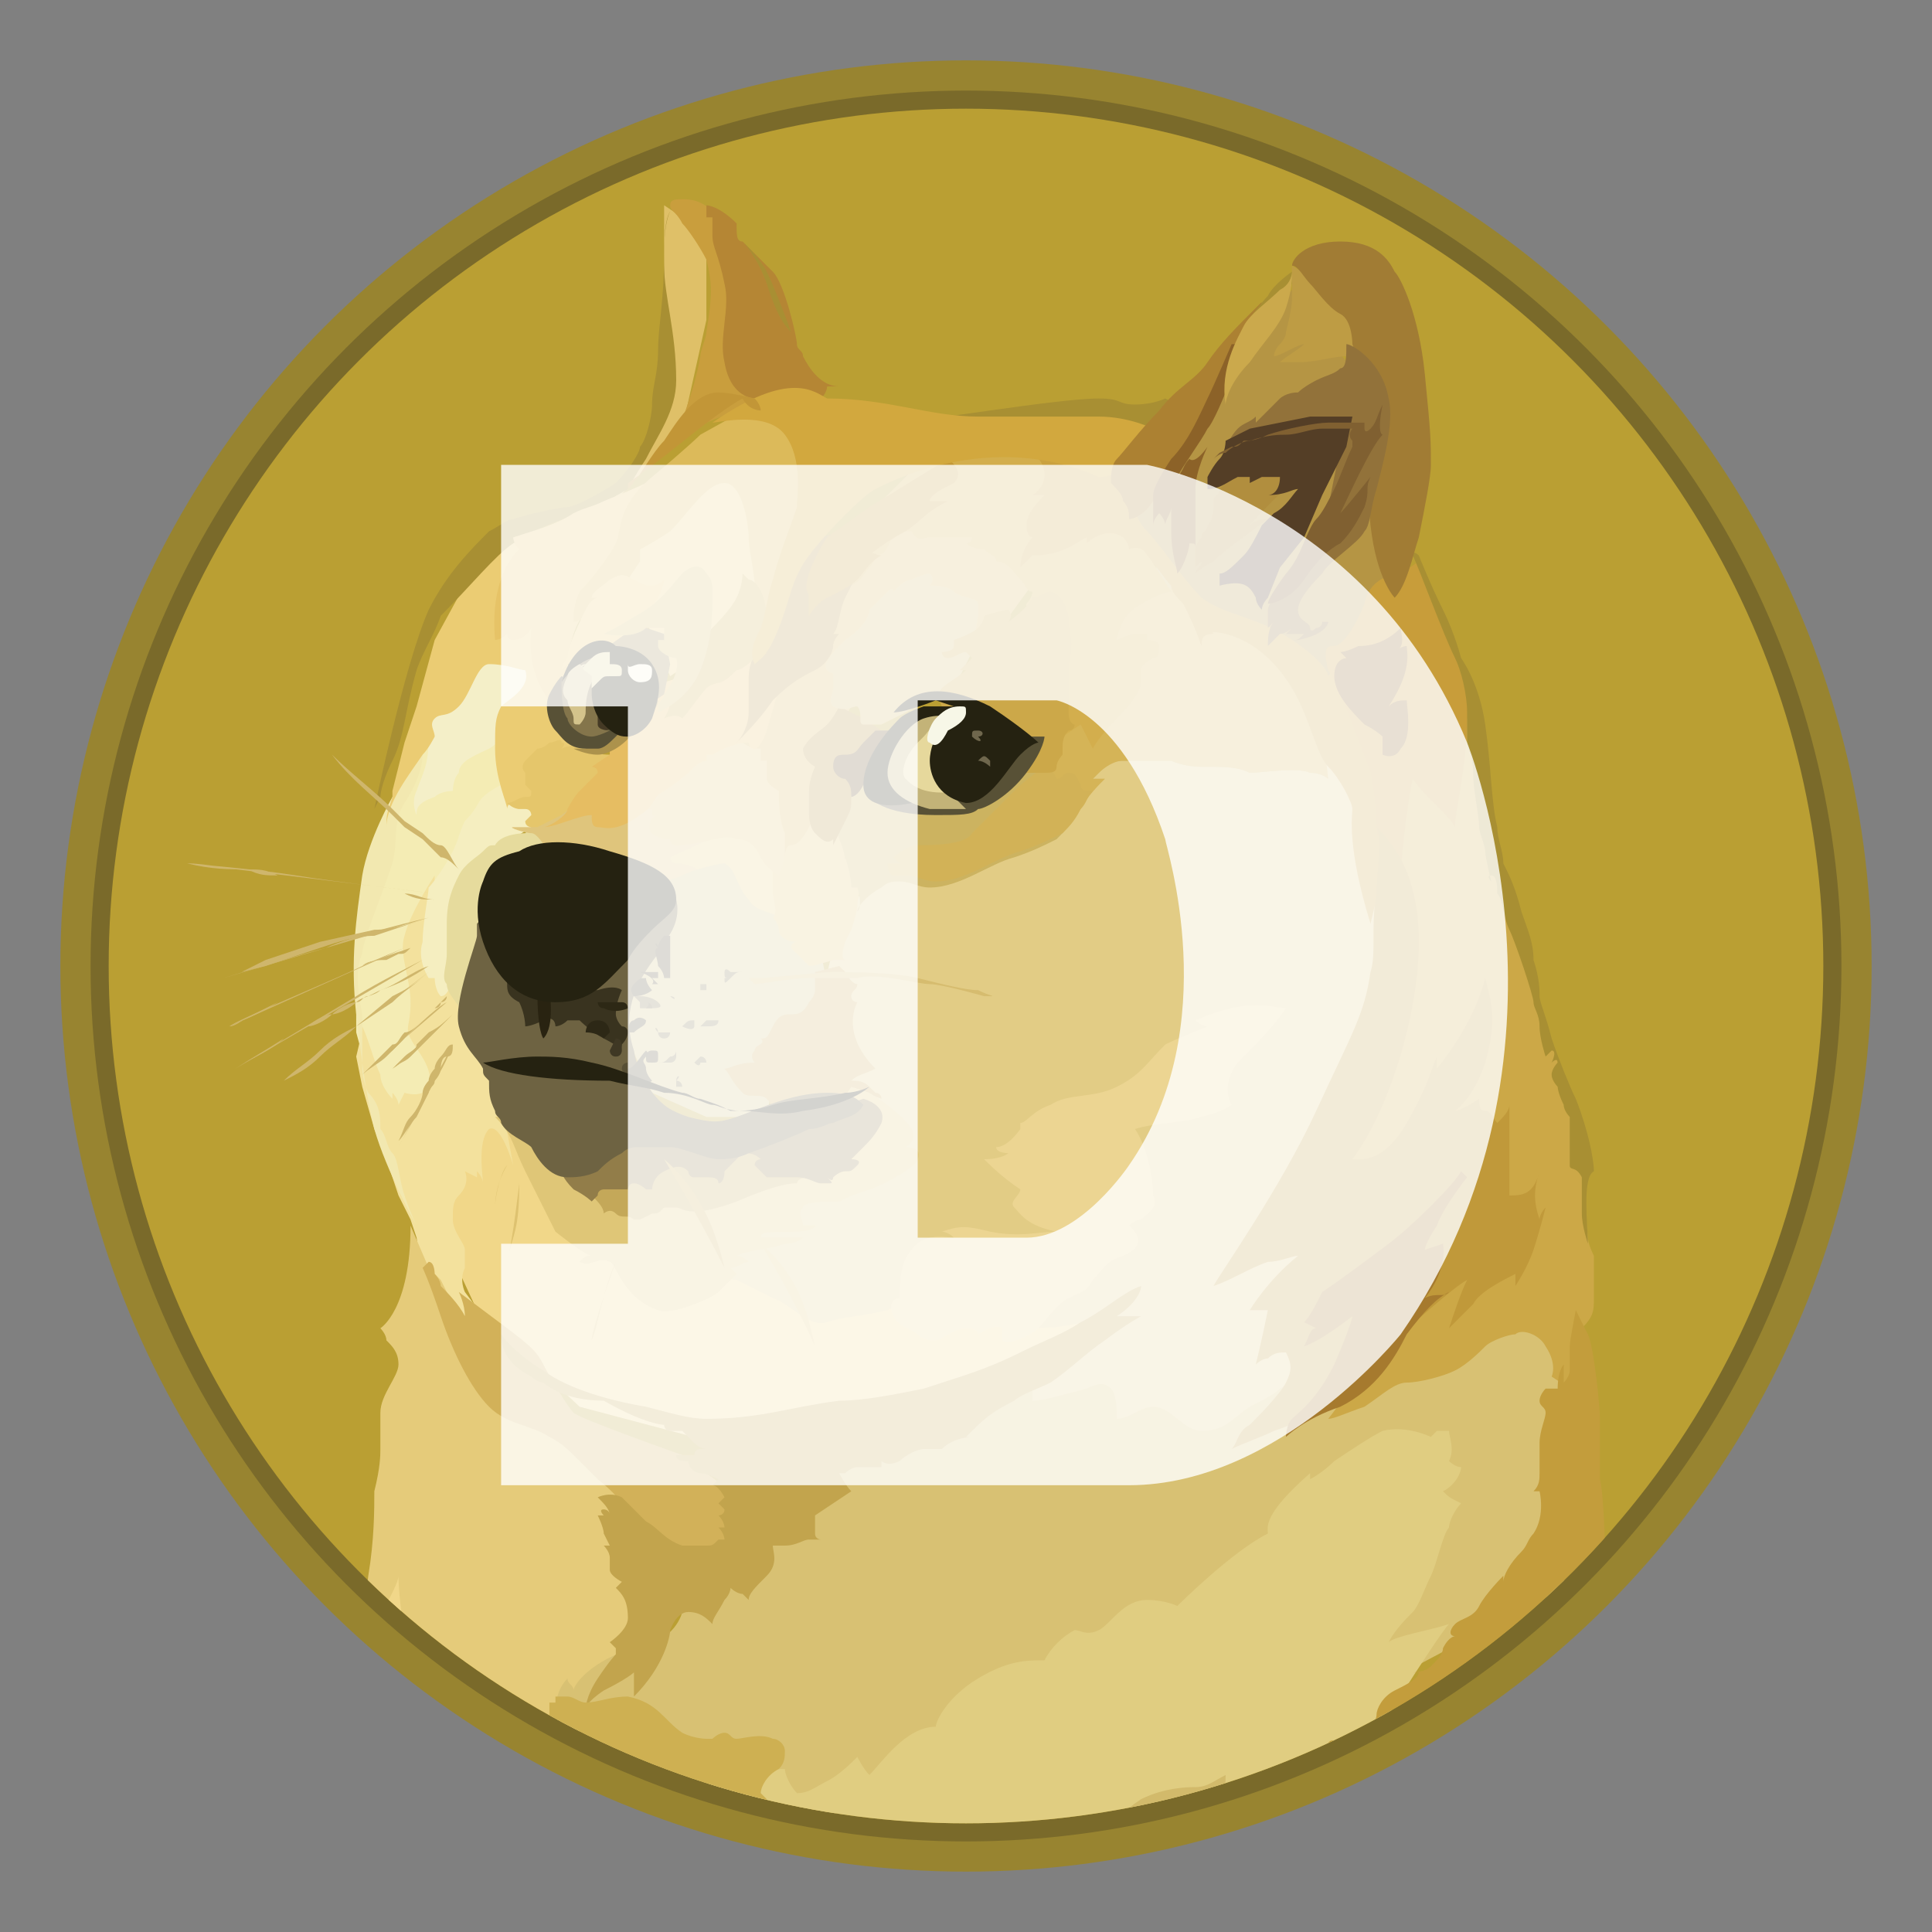 <?xml version="1.0" encoding="utf-8"?>
<!-- Generator: Adobe Illustrator 22.1.0, SVG Export Plug-In . SVG Version: 6.00 Build 0)  -->
<svg version="1.1" id="Layer_2" xmlns="http://www.w3.org/2000/svg" xmlns:xlink="http://www.w3.org/1999/xlink" x="0px" y="0px"
	 width="32px" height="32px" viewBox="0 0 32 32" style="enable-background:new 0 0 32 32;" xml:space="preserve">
<rect x="0" y="0" width="32" height="32" fill="#808080" stroke="none"/>
<style type="text/css">
	.st0{fill:#988430;}
	.st1{fill:#7A6A2A;}
	.st2{fill:#BA9F33;}
	.st3{clip-path:url(#SVGID_2_);fill:#E2CC85;}
	.st4{clip-path:url(#SVGID_4_);fill:#F1D789;}
	.st5{clip-path:url(#SVGID_6_);fill:#F4ECB4;}
	.st6{clip-path:url(#SVGID_8_);fill:#F3E19D;}
	.st7{clip-path:url(#SVGID_10_);fill:#F2E8B0;}
	.st8{clip-path:url(#SVGID_12_);fill:#F5EEC0;}
	.st9{clip-path:url(#SVGID_14_);fill:#E6DB9D;}
	.st10{clip-path:url(#SVGID_16_);fill:#E5CB7A;}
	.st11{clip-path:url(#SVGID_18_);fill:#D8C173;}
	.st12{clip-path:url(#SVGID_20_);fill:#F1D789;}
	.st13{clip-path:url(#SVGID_22_);fill:#E0CD81;}
	.st14{clip-path:url(#SVGID_24_);fill:#DFC57C;}
	.st15{clip-path:url(#SVGID_26_);fill:#E5CC7C;}
	.st16{clip-path:url(#SVGID_28_);fill:#D2C281;}
	.st17{clip-path:url(#SVGID_30_);fill:#E2C270;}
	.st18{clip-path:url(#SVGID_32_);fill:#CCB360;}
	.st19{clip-path:url(#SVGID_34_);fill:#D5B457;}
	.st20{clip-path:url(#SVGID_36_);fill:#D2B257;}
	.st21{clip-path:url(#SVGID_38_);fill:#D2B159;}
	.st22{clip-path:url(#SVGID_40_);fill:#C2A44D;}
	.st23{clip-path:url(#SVGID_42_);fill:#CAA13E;}
	.st24{clip-path:url(#SVGID_44_);fill:#B59544;}
	.st25{clip-path:url(#SVGID_46_);fill:#C89D3A;}
	.st26{clip-path:url(#SVGID_48_);fill:#CEB052;}
	.st27{clip-path:url(#SVGID_50_);fill:#CCA847;}
	.st28{clip-path:url(#SVGID_52_);fill:#C39D3C;}
	.st29{clip-path:url(#SVGID_54_);fill:#D2BA6B;}
	.st30{clip-path:url(#SVGID_56_);fill:#C0993A;}
	.st31{clip-path:url(#SVGID_58_);fill:#A88F33;}
	.st32{clip-path:url(#SVGID_60_);fill:#E3C571;}
	.st33{clip-path:url(#SVGID_62_);fill:#D8B65B;}
	.st34{clip-path:url(#SVGID_64_);fill:#D3AE4D;}
	.st35{clip-path:url(#SVGID_66_);fill:#CAA13E;}
	.st36{clip-path:url(#SVGID_68_);fill:#F4EFC8;}
	.st37{clip-path:url(#SVGID_70_);fill:#EBCC73;}
	.st38{clip-path:url(#SVGID_72_);fill:#E5C66B;}
	.st39{clip-path:url(#SVGID_74_);fill:#E6BD62;}
	.st40{clip-path:url(#SVGID_76_);fill:#B6933F;}
	.st41{clip-path:url(#SVGID_78_);fill:#C49937;}
	.st42{clip-path:url(#SVGID_80_);fill:#DFC068;}
	.st43{clip-path:url(#SVGID_82_);fill:#A88F33;}
	.st44{clip-path:url(#SVGID_84_);fill:#C99E3D;}
	.st45{clip-path:url(#SVGID_86_);fill:#B58634;}
	.st46{clip-path:url(#SVGID_88_);fill:#A88F33;}
	.st47{clip-path:url(#SVGID_90_);fill:#E6C367;}
	.st48{clip-path:url(#SVGID_92_);fill:#DCBA5A;}
	.st49{clip-path:url(#SVGID_94_);fill:#E9CE77;}
	.st50{clip-path:url(#SVGID_96_);fill:#CDAE50;}
	.st51{clip-path:url(#SVGID_98_);fill:#D2A83E;}
	.st52{clip-path:url(#SVGID_100_);fill:#C29637;}
	.st53{clip-path:url(#SVGID_102_);fill:#AC8132;}
	.st54{clip-path:url(#SVGID_104_);fill:#A88F33;}
	.st55{clip-path:url(#SVGID_106_);fill:#A67A2E;}
	.st56{clip-path:url(#SVGID_108_);fill:#8C6228;}
	.st57{clip-path:url(#SVGID_110_);fill:#CBA94C;}
	.st58{clip-path:url(#SVGID_112_);fill:#A88F33;}
	.st59{clip-path:url(#SVGID_114_);fill:#BE9C44;}
	.st60{clip-path:url(#SVGID_116_);fill:#A17C34;}
	.st61{clip-path:url(#SVGID_118_);fill:#8C6228;}
	.st62{clip-path:url(#SVGID_120_);fill:#92723A;}
	.st63{clip-path:url(#SVGID_122_);fill:#B18E3E;}
	.st64{clip-path:url(#SVGID_124_);fill:#543E26;}
	.st65{clip-path:url(#SVGID_126_);fill:#806031;}
	.st66{clip-path:url(#SVGID_128_);fill:#B6903C;}
	.st67{clip-path:url(#SVGID_130_);fill:#685026;}
	.st68{clip-path:url(#SVGID_132_);fill:#D4B968;}
	.st69{clip-path:url(#SVGID_134_);fill:#CCA849;}
	.st70{clip-path:url(#SVGID_136_);fill:#585136;}
	.st71{clip-path:url(#SVGID_138_);fill:#252211;}
	.st72{clip-path:url(#SVGID_140_);fill:#C3B378;}
	.st73{clip-path:url(#SVGID_142_);fill:#E6D89C;}
	.st74{clip-path:url(#SVGID_144_);fill:#252211;}
	.st75{clip-path:url(#SVGID_146_);fill:#6F674D;}
	.st76{clip-path:url(#SVGID_148_);fill:#AC924C;}
	.st77{clip-path:url(#SVGID_150_);fill:#9F8E57;}
	.st78{clip-path:url(#SVGID_152_);fill:#EAC970;}
	.st79{clip-path:url(#SVGID_154_);fill:#D7BC6B;}
	.st80{clip-path:url(#SVGID_156_);fill:#585136;}
	.st81{clip-path:url(#SVGID_158_);fill:#453A25;}
	.st82{clip-path:url(#SVGID_160_);fill:#84754B;}
	.st83{clip-path:url(#SVGID_162_);fill:#252211;}
	.st84{clip-path:url(#SVGID_164_);fill:#F7F7E7;}
	.st85{clip-path:url(#SVGID_166_);fill:#F8F6DE;}
	.st86{clip-path:url(#SVGID_168_);fill:#D4C38B;}
	.st87{clip-path:url(#SVGID_170_);fill:#E2D59D;}
	.st88{clip-path:url(#SVGID_172_);fill:#CBAC5A;}
	.st89{clip-path:url(#SVGID_174_);fill:#D6BC6F;}
	.st90{clip-path:url(#SVGID_176_);fill:#DFC677;}
	.st91{clip-path:url(#SVGID_178_);fill:#C4A859;}
	.st92{clip-path:url(#SVGID_180_);fill:#927D49;}
	.st93{clip-path:url(#SVGID_182_);fill:#6E6342;}
	.st94{clip-path:url(#SVGID_184_);fill:#39331F;}
	.st95{clip-path:url(#SVGID_186_);fill:#292311;}
	.st96{clip-path:url(#SVGID_188_);fill:#252211;}
	.st97{clip-path:url(#SVGID_190_);fill:#3F3824;}
	.st98{clip-path:url(#SVGID_192_);fill:#2D2815;}
	.st99{clip-path:url(#SVGID_194_);fill:#82764F;}
	.st100{clip-path:url(#SVGID_196_);fill:#2D2816;}
	.st101{clip-path:url(#SVGID_198_);fill:#574F35;}
	.st102{clip-path:url(#SVGID_200_);fill:#82764F;}
	.st103{clip-path:url(#SVGID_202_);fill:#6E6342;}
	.st104{clip-path:url(#SVGID_204_);fill:#585136;}
	.st105{clip-path:url(#SVGID_206_);fill:#574F35;}
	.st106{clip-path:url(#SVGID_208_);fill:#82764F;}
	.st107{clip-path:url(#SVGID_210_);fill:#6E6342;}
	.st108{clip-path:url(#SVGID_212_);fill:#585136;}
	.st109{clip-path:url(#SVGID_214_);fill:#574F35;}
	.st110{clip-path:url(#SVGID_216_);fill:#252211;}
	.st111{clip-path:url(#SVGID_218_);fill:none;}
	.st112{clip-path:url(#SVGID_220_);fill:#CFB66C;}
	.st113{clip-path:url(#SVGID_222_);fill:#CFB66C;}
	.st114{clip-path:url(#SVGID_224_);fill:#CFB66C;}
	.st115{clip-path:url(#SVGID_226_);fill:#CFB66C;}
	.st116{clip-path:url(#SVGID_228_);fill:#CFB66C;}
	.st117{clip-path:url(#SVGID_230_);fill:#CFB66C;}
	.st118{clip-path:url(#SVGID_232_);fill:#CFB66C;}
	.st119{clip-path:url(#SVGID_234_);fill:#CFB66C;}
	.st120{clip-path:url(#SVGID_236_);fill:#DEC270;}
	.st121{clip-path:url(#SVGID_238_);fill:#CBAF59;}
	.st122{clip-path:url(#SVGID_240_);fill:#E3C677;}
	.st123{clip-path:url(#SVGID_242_);fill:#ECD592;}
	.st124{opacity:0.8;fill:#FFFFFF;enable-background:new    ;}
</style>
<circle class="st0" cx="16" cy="16" r="15"/>
<circle class="st1" cx="16" cy="16" r="14.5"/>
<circle class="st2" cx="16" cy="16" r="14.2"/>
<g>
	<defs>
		<circle id="SVGID_1_" cx="16" cy="16" r="14.2"/>
	</defs>
	<clipPath id="SVGID_2_">
		<use xlink:href="#SVGID_1_"  style="overflow:visible;"/>
	</clipPath>
	<path class="st3" d="M12.4,21.9L11.9,21l0.3-1.1l2-0.8l-0.8-1.7l0.4-1.7l0.8-1.6l2.4-0.4l1.8-1.7l3.8,0.3l0.8,4.1l-1.4,5.1L21,24.2
		l-3.3,0.1l-1.5-1.1l-1.8-0.8L12.4,21.9z"/>
</g>
<g>
	<defs>
		<circle id="SVGID_3_" cx="16" cy="16" r="14.2"/>
	</defs>
	<clipPath id="SVGID_4_">
		<use xlink:href="#SVGID_3_"  style="overflow:visible;"/>
	</clipPath>
	<path class="st4" d="M18.3,21.8c0,0-0.5,0.2-1.2,0.2c-0.2-0.3-1.8-0.4-1.8-0.4s-0.2-0.1-0.6,0.1c-0.4,0.1-0.7,0.1-1,0.2
		c-0.3,0.1-0.6-0.3-0.9-0.4c-0.2-0.1-0.6-0.3-0.6-0.3l-0.7-0.1l-1.3-0.6l-2.1-2.1l-0.6,0.9l-0.2,1.1l0.6,1.3l1.7,1.6l3.4,0.9l2-0.6
		l2.5-1.1L18.3,21.8L18.3,21.8z"/>
</g>
<g>
	<defs>
		<circle id="SVGID_5_" cx="16" cy="16" r="14.2"/>
	</defs>
	<clipPath id="SVGID_6_">
		<use xlink:href="#SVGID_5_"  style="overflow:visible;"/>
	</clipPath>
	<path class="st5" d="M6.2,14.3L6.6,13l0.5-0.8L8.8,12l-0.5,1.5l-1.4,2.5l0.6,2.2l-1,0.5l-0.3-0.5l-0.3-1.1l0-1.2L6.2,14.3z"/>
</g>
<g>
	<defs>
		<circle id="SVGID_7_" cx="16" cy="16" r="14.2"/>
	</defs>
	<clipPath id="SVGID_8_">
		<use xlink:href="#SVGID_7_"  style="overflow:visible;"/>
	</clipPath>
	<path class="st6" d="M8,21.8l-0.3-0.4c0,0-0.1-0.2,0-0.4c0-0.2,0-0.2,0-0.3s-0.2-0.3-0.2-0.5c0-0.2,0-0.3,0.1-0.4
		c0.2-0.2,0.1-0.4,0.1-0.4l0.2,0.1l0-0.1c0,0,0.1,0.1,0.1,0.2c0-0.1-0.1-0.7,0.1-0.9c0.2-0.1,0.4,0.6,0.4,0.6l-0.2-1.1L8,16.9
		l-0.8-1.1l0-1.2v-0.1c0,0-0.4,0.6-0.5,1c-0.1,0.3,0.1,0.7,0.1,1.1c0,0.4-0.1,0.4,0,0.6c0.1,0.2,0.4,0.5,0.3,0.8
		c-0.1,0.2-0.4,0.1-0.4,0.1s-0.1,0.2-0.1,0.2c0-0.1-0.1-0.2-0.1-0.2c0,0,0,0.1,0,0.1S6.3,18,6.3,17.8C6.2,17.6,6.1,17.2,6,17
		c0,0.1-0.1,0.5-0.1,0.5L6,18l0.2,0.7l0.2,0.5l0.2,0.6l0.2,0.4l0.1,0.3L7,21.2l0.6,0.6l0.3,0.1L8,21.8L8,21.8z"/>
</g>
<g>
	<defs>
		<circle id="SVGID_9_" cx="16" cy="16" r="14.2"/>
	</defs>
	<clipPath id="SVGID_10_">
		<use xlink:href="#SVGID_9_"  style="overflow:visible;"/>
	</clipPath>
	<path class="st7" d="M6.5,13.2c0,0-0.4,0.7-0.5,1.3c-0.1,0.7-0.2,1.4-0.1,2.3c0.1,0.9,0.2,1.5,0.3,1.9c0.2,0.7,0.7,1.6,0.7,1.6l0,0
		c0,0-0.1-0.2-0.2-0.5c-0.1-0.3-0.1-0.6-0.2-0.7c-0.1-0.1-0.1-0.3-0.2-0.4c0-0.2,0-0.4-0.2-0.6C6.1,18.1,6,17.9,6,17.7
		c0-0.3,0-0.6,0-0.9c-0.1-0.5-0.1-0.8,0-1c0-0.2,0.3-0.9,0.5-1.5c0.1-0.4,0-0.7,0.2-1c0.2-0.3,0.3-0.6,0.3-0.8
		C7,12.3,6.5,13.2,6.5,13.2L6.5,13.2z"/>
</g>
<g>
	<defs>
		<circle id="SVGID_11_" cx="16" cy="16" r="14.2"/>
	</defs>
	<clipPath id="SVGID_12_">
		<use xlink:href="#SVGID_11_"  style="overflow:visible;"/>
	</clipPath>
	<path class="st8" d="M8.3,13c0,0-0.2,0.1-0.3,0.2c-0.1,0.1-0.1,0.2-0.3,0.4c-0.1,0.2-0.1,0.3-0.2,0.5c-0.1,0.2-0.3,0.5-0.4,0.6
		c0,0.1-0.1,0.6-0.1,0.9c-0.1,0.3,0.1,0.6,0.1,0.6l0.1,0c0,0,0,0.2,0.1,0.3C7.5,16.5,7.5,16,7.5,16L8,14.2l0.8-0.5l0.1-0.4L8.3,13z"
		/>
</g>
<g>
	<defs>
		<circle id="SVGID_13_" cx="16" cy="16" r="14.2"/>
	</defs>
	<clipPath id="SVGID_14_">
		<use xlink:href="#SVGID_13_"  style="overflow:visible;"/>
	</clipPath>
	<path class="st9" d="M8.7,13.8c0,0-0.4,0-0.5,0.2C8.1,14,8.1,14,8,14.1c-0.1,0.1-0.3,0.2-0.4,0.4c-0.1,0.2-0.2,0.4-0.2,0.8
		c0,0.2,0,0.4,0,0.5c0,0.2-0.1,0.4,0,0.5c0,0.2,0.3,0.4,0.3,0.6l0.5-0.3l0.5-1.8l1-0.6L9,13.5L8.7,13.8L8.7,13.8z"/>
</g>
<g>
	<defs>
		<circle id="SVGID_15_" cx="16" cy="16" r="14.2"/>
	</defs>
	<clipPath id="SVGID_16_">
		<use xlink:href="#SVGID_15_"  style="overflow:visible;"/>
	</clipPath>
	<path class="st10" d="M8.8,30.2l-2.2,0.1l-1.2-0.1c0,0,0.1-0.9,0.1-1.1c0-0.1,0.2-0.5,0.2-0.6c0-0.1,0.1-0.3,0-0.6
		c0.1-0.1,0.2-0.1,0.4-1.8c0.1-0.6,0.1-1.1,0.1-1.4c0.1-0.4,0.1-0.6,0.1-0.7c0-0.3,0-0.4,0-0.6c0-0.3,0.3-0.6,0.3-0.8
		c0-0.2-0.1-0.3-0.2-0.4C6.4,22.1,6.3,22,6.3,22s0.5-0.3,0.5-1.7c0,0,0,0,0,0L7.1,21l0.2,0.2l0.6,1.2l0.8,0.8l1.2,0.8l0.8,0.8
		l0.1,2.2l-1,1.3L8.8,30.2L8.8,30.2z"/>
</g>
<g>
	<defs>
		<circle id="SVGID_17_" cx="16" cy="16" r="14.2"/>
	</defs>
	<clipPath id="SVGID_18_">
		<use xlink:href="#SVGID_17_"  style="overflow:visible;"/>
	</clipPath>
	<path class="st11" d="M9.2,28.3c0,0,0-0.3,0.2-0.5c0,0.1,0.1,0.1,0.1,0.2c0-0.1,0.3-0.5,1-0.7c0.7-0.1,0.8-0.6,0.8-0.6l1.4-1.3
		l1.6-1.5l1.9-0.7l0.9-0.2c0,0,0,0.1,0,0.2c0.2,0,0.5-0.1,0.9-0.2c0.2-0.1,0.3-0.1,0.4,0c0.1,0.1,0.1,0.4,0.1,0.5
		c0.2,0,0.4-0.2,0.6-0.2c0.3,0,0.5,0.4,0.8,0.4c0.4,0,0.5-0.2,0.8-0.4c0.2-0.1,0.4-0.2,0.5-0.3c0.3-0.2,3.5-1.2,3.5-1.2l1.1,0.1
		l0.2,1.2l-0.1,3.2l-5.1,2.7l-8.1,1.2l-3.3-0.8L9.2,28.3L9.2,28.3z"/>
</g>
<g>
	<defs>
		<circle id="SVGID_19_" cx="16" cy="16" r="14.2"/>
	</defs>
	<clipPath id="SVGID_20_">
		<use xlink:href="#SVGID_19_"  style="overflow:visible;"/>
	</clipPath>
	<path class="st12" d="M5.7,30.2c0,0,0.3-0.7,0.4-1.6c0.1-0.8,0-1,0-1.2c0-0.4,0.5-1.1,0.5-1.3c0,0.3,0.1,1.4,0.4,1.7
		c-0.1,0.1-0.2,0.4,0.2,0.7c-0.1,0.1-0.2,0.3-0.1,0.6c0.1,0.3,0.2,0.6,0.1,1c-0.1,0-0.3,0.1-0.4,0.2C6.9,30.4,5.7,30.2,5.7,30.2
		L5.7,30.2z"/>
</g>
<g>
	<defs>
		<circle id="SVGID_21_" cx="16" cy="16" r="14.2"/>
	</defs>
	<clipPath id="SVGID_22_">
		<use xlink:href="#SVGID_21_"  style="overflow:visible;"/>
	</clipPath>
	<path class="st13" d="M10.8,29.8l1.8-0.5l0.1,0c0,0,0,0,0,0.1c0.1-0.1,0.2-0.1,0.3-0.1c0,0.1,0.1,0.3,0.2,0.4
		c0.2,0,0.3-0.1,0.5-0.2c0.2-0.1,0.4-0.3,0.5-0.4c0,0,0.1,0.2,0.2,0.3c0.2-0.2,0.6-0.8,1.1-0.8c0-0.1,0.2-0.5,0.7-0.8
		c0.5-0.3,0.8-0.3,1.1-0.3c0.1-0.2,0.3-0.4,0.5-0.5c0.1,0,0.2,0.1,0.4,0c0.2-0.1,0.4-0.5,0.8-0.5c0.3,0,0.5,0.1,0.5,0.1
		s0.9-0.9,1.5-1.2c0-0.1-0.1-0.3,0.7-1c0,0,0,0.1,0,0.1c0,0,0.2-0.1,0.4-0.3c0.3-0.2,0.6-0.4,0.8-0.5c0.4-0.1,0.8,0.1,0.8,0.1
		s0,0,0.1-0.1c0.1,0,0.2,0,0.2,0c0,0.1,0.1,0.3,0,0.5c0,0,0.1,0.1,0.2,0.1c0,0.1-0.1,0.3-0.3,0.4c0.1,0.1,0.1,0.1,0.3,0.2
		c-0.1,0.1-0.2,0.3-0.2,0.4c-0.1,0.1-0.2,0.6-0.3,0.8c-0.1,0.2-0.2,0.5-0.3,0.6c-0.1,0.1-0.3,0.3-0.4,0.5c0.1-0.1,0.7-0.2,1-0.3
		c-0.2,0.2-1.5,2.3-1.5,2.3l-2.8,0.8l-1.4,0.2l-7.2,0L10.6,30L10.8,29.8z"/>
</g>
<g>
	<defs>
		<circle id="SVGID_23_" cx="16" cy="16" r="14.2"/>
	</defs>
	<clipPath id="SVGID_24_">
		<use xlink:href="#SVGID_23_"  style="overflow:visible;"/>
	</clipPath>
	<path class="st14" d="M8.8,13.7c0,0-0.2,0-0.3,0s0.2,0.1,0.3,0.1c0.1,0,0.2,0.2,0.3,0.3c0,0.1,1.5,0.7,1.5,0.7l1-0.1l0.4-0.5
		l-0.7-0.6l0.5-1.4l-0.6,0.1l-1.5,0.9l-0.8,0.3L8.8,13.7L8.8,13.7z"/>
</g>
<g>
	<defs>
		<circle id="SVGID_25_" cx="16" cy="16" r="14.2"/>
	</defs>
	<clipPath id="SVGID_26_">
		<use xlink:href="#SVGID_25_"  style="overflow:visible;"/>
	</clipPath>
	<path class="st15" d="M11.1,14.2c0,0,0,0.1,0.1,0.1c0.2,0,0.4,0.1,0.5,0.2c0.1,0.2,0.5,0.7,0.5,0.7l0.9,0.3l0.1-1.1l-1-0.7
		L11.1,14.2L11.1,14.2L11.1,14.2z"/>
</g>
<g>
	<defs>
		<circle id="SVGID_27_" cx="16" cy="16" r="14.2"/>
	</defs>
	<clipPath id="SVGID_28_">
		<use xlink:href="#SVGID_27_"  style="overflow:visible;"/>
	</clipPath>
	<path class="st16" d="M10.9,14.6c0,0,0.2,0,0.4-0.1s0.6-0.2,0.7-0.2c0.2,0.1,0.2,0.4,0.4,0.6c0.1,0.2,0.4,0.2,0.5,0.3
		c0.1,0.2,0.6,0.1,0.6,0.1l0.2,1l-0.8,1l-0.2,1.2h-1l-0.9-0.4L10.3,17l0.2-1.1L10.9,14.6z"/>
</g>
<g>
	<defs>
		<circle id="SVGID_29_" cx="16" cy="16" r="14.2"/>
	</defs>
	<clipPath id="SVGID_30_">
		<use xlink:href="#SVGID_29_"  style="overflow:visible;"/>
	</clipPath>
	<path class="st17" d="M12.8,14.6C12.8,14.6,12.9,14.6,12.8,14.6c0,0,0,0.1,0,0.2c0,0.1,0.1,0.3,0,0.4c0,0,0.1,0.1,0.1,0.2
		c0,0.1,0.1,0.2,0.3,0.2c-0.1,0-0.1,0.1-0.1,0.1s0.2,0.2,0.3,0.3c0.1,0,0.4-0.1,0.4-0.1l0.1,0l0.1,0c0,0-0.1,0,0-0.3
		c0.1-0.2,0.1-0.2,0.1-0.2c0,0,0.1-0.3,0.1-0.4c0-0.1,0.1-0.5,0.1-0.5l-0.1-0.8l-0.4-0.3l-0.4-0.3l-0.3,0.6L12.8,14L12.8,14.6
		L12.8,14.6L12.8,14.6z"/>
</g>
<g>
	<defs>
		<circle id="SVGID_31_" cx="16" cy="16" r="14.2"/>
	</defs>
	<clipPath id="SVGID_32_">
		<use xlink:href="#SVGID_31_"  style="overflow:visible;"/>
	</clipPath>
	<path class="st18" d="M13.9,13.9c0,0,0.1,0.2,0.1,0.4c0-0.1,0-0.1,0-0.1s0.1,0.3,0.1,0.5c0,0,0,0,0.1,0c0,0,0.1,0.3,0,0.4
		c0-0.1,0.2-0.3,0.4-0.4c0.1-0.1,0.2-0.1,0.3-0.1c0.2,0,0.3,0.1,0.5,0.1c0.5,0,1-0.4,1.4-0.5c0.3-0.1,0.5-0.2,0.7-0.3
		c0.1-0.1,0.2-0.2,0.3-0.4c0.2-0.3,0.3-0.5,0.5-0.6c-0.1,0-0.2,0-0.2,0s0.1-0.1,0.1-0.1c0.1-0.1,0.2-0.2,0.4-0.2c0.3,0,0.4,0,0.6,0
		c0.2,0,0.2,0,0.2,0s0.2,0.1,0.5,0.1c0.4,0,0.6,0,0.8,0.1c0.2,0,0.8-0.1,1,0c0.2,0,0.3,0.1,0.3,0.1l-0.6-1.7l-2.1-1.9l-1.3,0.9l-2,2
		l-1.9,0.7l-0.4,0.4L13.9,13.9L13.9,13.9z"/>
</g>
<g>
	<defs>
		<circle id="SVGID_33_" cx="16" cy="16" r="14.2"/>
	</defs>
	<clipPath id="SVGID_34_">
		<use xlink:href="#SVGID_33_"  style="overflow:visible;"/>
	</clipPath>
	<path class="st19" d="M18.1,12.9c0,0,0.1-0.1,0.1-0.1s0.2-0.2,0.4-0.2c0.3,0,0.4,0,0.6,0c0.2,0,0.2,0,0.2,0s0.2,0.1,0.5,0.1
		c0.4,0,0.6,0,0.8,0.1c0.2,0,0.8-0.1,1,0c0.2,0,0.3,0.1,0.3,0.1L21.9,12l-0.3-0.6l-0.9-1c0,0-1.1-0.6-1.1-0.6c0,0-0.4-0.1-0.4-0.1
		l-1,0.6l-0.9,2.3l0,0.5l0.6,0.3c0.1-0.2,0.3-0.4,0.4-0.5C18.3,12.9,18.1,12.9,18.1,12.9z"/>
</g>
<g>
	<defs>
		<circle id="SVGID_35_" cx="16" cy="16" r="14.2"/>
	</defs>
	<clipPath id="SVGID_36_">
		<use xlink:href="#SVGID_35_"  style="overflow:visible;"/>
	</clipPath>
	<path class="st20" d="M18.1,13.1c-0.1,0-0.2,0-0.2-0.1c-0.1-0.2-0.1-0.2-0.2-0.2c-0.1,0-0.1,0.1-0.2,0.1c0,0-0.1-0.2-0.1-0.2
		l-0.1,0c0,0-0.3,0.2-0.5,0.4c-0.2,0.2-0.6,0.6-0.7,0.7C16,14,15.4,14,15.2,14c-0.2,0-0.4,0.2-0.4,0.2c0,0,0.1,0.1,0.1,0.1
		c0,0-0.2,0-0.2,0c0,0,0,0.2,0.1,0.2c0.1,0,0.1,0,0.2,0c0.2,0,0.3,0.1,0.5,0.1c0.5,0,1-0.4,1.4-0.5c0.3-0.1,0.5-0.2,0.7-0.3
		c0.1-0.1,0.2-0.2,0.3-0.4C18,13.3,18,13.2,18.1,13.1L18.1,13.1z"/>
</g>
<g>
	<defs>
		<circle id="SVGID_37_" cx="16" cy="16" r="14.2"/>
	</defs>
	<clipPath id="SVGID_38_">
		<use xlink:href="#SVGID_37_"  style="overflow:visible;"/>
	</clipPath>
	<path class="st21" d="M10.4,25.1c0,0,0-0.2-0.5-0.6c-0.1-0.1-0.2-0.2-0.3-0.3c-0.2-0.2-0.3-0.3-0.5-0.4c-0.3-0.2-0.7-0.2-1-0.5
		c-0.3-0.3-0.6-0.9-0.8-1.5c-0.2-0.6-0.3-0.8-0.3-0.8s0.1-0.1,0.1-0.1c0.1,0,0.1,0.2,0.1,0.2c0,0,0.1,0.1,0.1,0.2
		c0.1,0.1,0.3,0.3,0.4,0.5c0-0.2-0.1-0.4-0.1-0.4s0.4,0.3,0.8,0.6c0.4,0.3,0.5,0.4,0.6,0.6c0.1,0.2,0.4,0.7,0.5,0.8
		c0.1,0.1,1.8,0.7,1.8,0.7l0.8,0.6l0.4,0.9l-0.3,0.5l-0.6,0.1l-1-0.4L10.4,25.1L10.4,25.1z"/>
</g>
<g>
	<defs>
		<circle id="SVGID_39_" cx="16" cy="16" r="14.2"/>
	</defs>
	<clipPath id="SVGID_40_">
		<use xlink:href="#SVGID_39_"  style="overflow:visible;"/>
	</clipPath>
	<path class="st22" d="M8.3,22.1c0,0,0.2,0.3,0.7,0.6c0.4,0.3,1.1,0.5,1.7,0.6c0.4,0.1,0.7,0.2,1,0.2c0.9,0,1.4-0.2,2.2-0.3
		c0.4,0,0.9-0.1,1.4-0.2c0.6-0.2,1-0.3,1.6-0.6c0.4-0.2,0.7-0.3,1-0.5c0.4-0.2,0.7-0.5,1-0.6c0,0.1-0.1,0.3-0.4,0.5
		c0.2,0,0.4,0,0.4,0s-0.2,0.1-0.6,0.4c-0.3,0.2-0.6,0.5-0.9,0.7c-0.2,0.1-0.5,0.2-0.6,0.3c-0.4,0.2-0.5,0.3-0.8,0.6
		c0.1,0,0.1,0,0.1,0s-0.3,0-0.5,0.2c0,0-0.1,0-0.3,0c-0.1,0-0.3,0.1-0.4,0.2c-0.2,0.1-0.3,0-0.3,0l0,0.1c0,0-0.3,0-0.4,0
		c0,0,0,0,0,0s0,0,0,0c0,0-0.1,0-0.2,0.1c0,0-0.1,0-0.1,0c0,0,0.1,0.2,0.2,0.3c0,0-0.6,0.4-0.6,0.4s0,0,0,0.1c0,0.1,0,0.1,0,0.2
		c0,0.1,0.1,0.1,0.1,0.1s-0.1,0-0.2,0c-0.1,0-0.2,0.1-0.4,0.1c0,0-0.1,0-0.2,0c0,0.1,0.1,0.3-0.1,0.5c-0.2,0.2-0.3,0.3-0.3,0.4
		c0,0,0,0-0.1-0.1c-0.1,0-0.2-0.1-0.2-0.1c0,0,0,0.1-0.1,0.2c-0.1,0.2-0.2,0.3-0.2,0.4c-0.1-0.1-0.2-0.2-0.4-0.2
		c-0.2,0-0.3,0.3-0.3,0.3c0,0,0-0.1,0,0c0,0.1-0.1,0.6-0.6,1.1c0-0.1,0-0.4,0-0.4c0,0-0.1,0.1-0.5,0.3c-0.3,0.2-0.3,0.3-0.3,0.3
		s0-0.2,0.2-0.5c0.2-0.3,0.3-0.4,0.3-0.4c0,0,0,0,0-0.1c0,0-0.1-0.1-0.1-0.1c0,0,0.3-0.2,0.3-0.4c0-0.3-0.1-0.4-0.2-0.5
		c0,0,0.1-0.1,0.1-0.1c0,0-0.2-0.1-0.2-0.2c0,0,0-0.1,0-0.1c0-0.1,0-0.1,0-0.1c0-0.1-0.1-0.2-0.1-0.2c0,0,0.1,0,0.1,0
		s-0.1-0.2-0.1-0.2c0-0.1-0.1-0.3-0.1-0.3c0,0,0.1,0,0.1,0c0,0-0.1-0.1,0-0.1c0,0,0.1,0,0.1,0.1c0-0.1-0.1-0.2-0.2-0.3
		c0,0,0.2-0.1,0.4,0c0.1,0.1,0.2,0.2,0.2,0.2s0.1,0.1,0.2,0.2c0.2,0.1,0.3,0.3,0.6,0.4c0.1,0,0.2,0,0.4,0c0.1,0,0.1,0,0.2-0.1
		c0,0,0.1,0,0.1,0s0-0.1-0.1-0.2c0,0,0.1,0,0.1,0s0-0.1-0.1-0.2c0,0,0.1,0,0.1-0.1c0,0-0.1-0.1-0.1-0.1c0,0,0.1-0.1,0.1-0.1
		c0,0-0.1-0.2-0.2-0.2c0,0,0.1-0.1,0.1-0.1s-0.2-0.1-0.3-0.1c-0.1,0-0.2-0.1-0.2-0.2c-0.1,0-0.2,0-0.2-0.1c0,0,0.1,0,0.2,0
		c0,0,0.1,0,0.1,0c0,0,0-0.1,0.1-0.1c0.1,0,0.1,0,0.1,0s-0.1,0-0.2-0.1s-0.2-0.2-0.2-0.2c-0.1,0-0.2,0-0.2,0c-0.1,0-0.1-0.1-0.1-0.1
		s-0.3,0-1-0.4C9.3,23.2,9,22.9,9,22.9s-0.1,0-0.2-0.1C8.6,22.7,8.3,22.5,8.3,22.1L8.3,22.1z"/>
</g>
<g>
	<defs>
		<circle id="SVGID_41_" cx="16" cy="16" r="14.2"/>
	</defs>
	<clipPath id="SVGID_42_">
		<use xlink:href="#SVGID_41_"  style="overflow:visible;"/>
	</clipPath>
	<path class="st23" d="M17.2,7.6c0,0,0.1,0,0.1,0.1c0.1,0.1,0.2,0.4-0.1,0.6c0.1,0,0.1,0,0.2,0c-0.1,0.1-0.3,0.3-0.3,0.5
		c0,0.2,0.1,0.2,0.1,0.2s-0.2,0.2-0.2,0.5c0,0,0.1-0.1,0.2-0.2C17.6,9.2,17.8,9,18,8.9c0,0.1,0,0.1,0,0.1s0.3-0.3,0.6-0.1
		c0.1,0.1,0.1,0.2,0.1,0.2s0.2-0.1,0.3,0.1c0.1,0.1,0.3,0.4,0.4,0.5c0,0.1,0.1,0.2,0.2,0.3c0.1,0.2,0.2,0.4,0.3,0.7
		c0-0.1,0-0.3,0.4-0.2c0.4,0.1,0.8,0.4,1.1,0.9c0.3,0.5,0.4,1.1,0.6,1.3c0.2,0.2,0.4,0.6,0.4,0.7s-0.1,0.6,0.3,1.9
		c0.1-0.4,0.3-1.3,0.3-1.3l0.1-0.8l0.1-2.5l-2.6-2.1l-2-1.5l-1.3,0.1L17.2,7.6L17.2,7.6z"/>
</g>
<g>
	<defs>
		<circle id="SVGID_43_" cx="16" cy="16" r="14.2"/>
	</defs>
	<clipPath id="SVGID_44_">
		<use xlink:href="#SVGID_43_"  style="overflow:visible;"/>
	</clipPath>
	<path class="st24" d="M22,11.2c0,0,0-0.2-0.6-0.6c-0.6-0.4-1.1-0.4-1.5-0.7c-0.3-0.3-0.7-0.9-0.9-1.1C18.7,8.5,18.7,8,18.7,8
		l0.7-0.6l1.1-1.6l0.9-1l0.4,0.6l0.6,0.7l0.3,1.5L23,9.7L22,11.2L22,11.2z"/>
</g>
<g>
	<defs>
		<circle id="SVGID_45_" cx="16" cy="16" r="14.2"/>
	</defs>
	<clipPath id="SVGID_46_">
		<use xlink:href="#SVGID_45_"  style="overflow:visible;"/>
	</clipPath>
	<path class="st25" d="M22.8,13.8c0,0,0-0.5-0.1-1c-0.2-0.5-0.5-1.4-0.7-1.7c-0.1-0.4,0-0.4,0.1-0.4c0.1,0,0.3-0.2,0.5-0.7
		c0.1-0.5,0.6-0.5,0.6-0.5l0.3-0.2l0.4,1.1l0.4,0.9l0.1,0.7l0.1,0.6l-0.2,1.3l-1,0.9L22.8,13.8L22.8,13.8z"/>
</g>
<g>
	<defs>
		<circle id="SVGID_47_" cx="16" cy="16" r="14.2"/>
	</defs>
	<clipPath id="SVGID_48_">
		<use xlink:href="#SVGID_47_"  style="overflow:visible;"/>
	</clipPath>
	<path class="st26" d="M8.8,30.2c0,0-0.2-0.4-0.2-0.6c0-0.2,0.1-0.3,0.1-0.3s-0.1-0.1-0.2-0.2c0-0.1,0-0.2,0.1-0.3
		c0.1-0.1,0.2-0.2,0.2-0.2s0-0.1,0.1-0.1c0.1,0,0.2,0,0.2-0.1v-0.2c0,0,0,0,0.1,0c0,0,0-0.1,0-0.1c0,0,0.1,0,0.2,0
		c0.1,0,0.2,0.1,0.3,0.1c0.2,0,0.4-0.1,0.7-0.1c0.5,0.1,0.6,0.4,0.9,0.6c0.2,0.1,0.4,0.1,0.4,0.1h0.1c0,0,0.1-0.1,0.2-0.1
		c0.1,0,0.1,0.1,0.2,0.1c0.1,0,0.4-0.1,0.6,0c0.1,0,0.2,0.1,0.2,0.2c0,0.1,0,0.2-0.1,0.3c-0.2,0.1-0.3,0.3-0.3,0.4
		c0,0,0.1,0.1,0.1,0.1s-0.1,0.1-0.2,0.1c-0.1,0-0.1,0.1-0.2,0.1c-0.2,0-0.4,0-0.5,0.2c-0.1,0.2-0.6,0.1-0.6,0.1L8.8,30.2L8.8,30.2z"
		/>
</g>
<g>
	<defs>
		<circle id="SVGID_49_" cx="16" cy="16" r="14.2"/>
	</defs>
	<clipPath id="SVGID_50_">
		<use xlink:href="#SVGID_49_"  style="overflow:visible;"/>
	</clipPath>
	<path class="st27" d="M22,23.5c0,0,0.4-0.5,0.5-0.8c0.1-0.3-0.4-3.5-0.4-3.5l1.1-3.6l0-1.2c0,0,0.1-1.1,0.2-1.5
		c0.2,0.3,0.6,0.6,0.7,0.8c0-0.3,0.2-1,0.2-1.8c0.1,0.1,0.3,1.5,0.3,1.5l0.2,0.9l0.3,1l0.3,1.1l0.2,0.7l0.1,0.2l0.1,0.3l0.1,0.3
		l0.2,0.8l0.1,0.6l0.1,1.2c0,0,0,0.1,0.1,0.3c0,0.1,0,0.2,0,0.2c0,0,0,0.3,0,0.5c0,0.2,0,0.3-0.2,0.5s-0.2,1-0.2,1l-0.3-0.2
		c0,0,0.1-0.2-0.1-0.5c-0.1-0.2-0.4-0.3-0.5-0.2c-0.1,0-0.4,0.1-0.5,0.2c-0.1,0.1-0.3,0.3-0.5,0.4c-0.2,0.1-0.6,0.2-0.8,0.2
		c-0.2,0-0.4,0.2-0.7,0.4C22.3,23.4,22.1,23.5,22,23.5L22,23.5z"/>
</g>
<g>
	<defs>
		<circle id="SVGID_51_" cx="16" cy="16" r="14.2"/>
	</defs>
	<clipPath id="SVGID_52_">
		<use xlink:href="#SVGID_51_"  style="overflow:visible;"/>
	</clipPath>
	<path class="st28" d="M22,28.9c0,0,0.2,0.1,0.6,0.2c0.4,0.1,1.4,0.7,1.4,0.7l0.8,0.5l1,0.1l0.9-0.1c0,0,0-0.4,0-1.8
		c-0.1-1.4-0.1-1.6-0.1-1.7s0-1.9-0.1-2.3c0-0.4,0-0.8,0-1c0-0.2-0.1-1.2-0.2-1.4c-0.1-0.2-0.2-0.4-0.2-0.4c0,0-0.1,0.5-0.1,0.6
		s0,0.4,0,0.5c0,0,0,0,0-0.1c0,0.1-0.1,0.2-0.1,0.2c0,0,0-0.1,0-0.1c0,0,0,0,0-0.1c0-0.1,0-0.1,0-0.1s-0.1,0.1-0.1,0.4
		C25.6,23,25.6,23,25.6,23c0,0-0.1,0.1-0.1,0.2c0,0.1,0.1,0.1,0.1,0.2c0,0.1-0.1,0.3-0.1,0.5s0,0.4,0,0.5c0,0.1,0,0.2-0.1,0.3
		c0.1,0,0.1,0,0.1,0s0.1,0.4-0.1,0.7c-0.1,0.1-0.1,0.2-0.2,0.3c-0.2,0.2-0.3,0.4-0.3,0.5c0,0,0-0.1,0-0.1s-0.3,0.3-0.4,0.5
		c-0.1,0.2-0.3,0.2-0.4,0.3c-0.1,0.1-0.1,0.2,0,0.2c0,0-0.1,0-0.2,0.2c0,0.1-0.1,0.2-0.2,0.3c-0.1,0.1-0.3,0.1-0.3,0.1
		c0.1,0,0.1,0,0.1,0c0,0.1-0.2,0.2-0.4,0.3c-0.2,0.1-0.3,0.3-0.3,0.4c0,0.1-0.1,0.2-0.2,0.2c0,0,0.1,0.1,0.2,0.1
		c-0.1,0-0.1,0-0.3,0.2C22.1,28.8,22,28.8,22,28.9L22,28.9z"/>
</g>
<g>
	<defs>
		<circle id="SVGID_53_" cx="16" cy="16" r="14.2"/>
	</defs>
	<clipPath id="SVGID_54_">
		<use xlink:href="#SVGID_53_"  style="overflow:visible;"/>
	</clipPath>
	<path class="st29" d="M18.4,30.2c0,0,0.2-0.2,0.5-0.4c0.4-0.2,0.8-0.2,0.9-0.2c0.2,0,0.3-0.1,0.5-0.2c0,0.1,0,0.3-0.1,0.4
		c0.1,0,0.5-0.2,0.7-0.3c0.2-0.1,0.6-0.2,0.6-0.2c0,0,0.1-0.2,0.1-0.2c0,0,0.1,0,0.1,0c0.1,0,0.6-0.5,1.1-0.5c0.4,0,0.9,0.4,0.8,0.7
		c0.1-0.1,0.2-0.1,0.3-0.1c0,0,0,0.1,0,0.1s0.2-0.1,0.3,0c0.1,0.1,0,0.2,0.2,0.3c0.1,0.2,0.1,0.2,0.1,0.2c0.1,0,0.4,0.1,0.6,0.4
		c0.3,0.3-2.2,0.1-2.2,0.1l-4.6,0L18.4,30.2L18.4,30.2z"/>
</g>
<g>
	<defs>
		<circle id="SVGID_55_" cx="16" cy="16" r="14.2"/>
	</defs>
	<clipPath id="SVGID_56_">
		<use xlink:href="#SVGID_55_"  style="overflow:visible;"/>
	</clipPath>
	<path class="st30" d="M25.6,20c0,0-0.1,0.4-0.2,0.7c-0.1,0.3-0.3,0.6-0.3,0.6s0-0.1,0-0.2c-0.2,0.1-0.6,0.3-0.7,0.5
		c-0.1,0.1-0.3,0.3-0.4,0.4c0.1-0.3,0.2-0.6,0.3-0.8c-0.2,0.1-1,0.8-1.4,1.2l-1.3,1.1c0,0-0.2,0.1-0.5,0.2c-0.2,0.1-0.5,0.2-0.7,0.3
		c0.1-0.1,0.1-0.3,0.3-0.4c0.1-0.1,0.5-0.5,0.6-0.7c0.1-0.2,0.1-0.3,0-0.5c-0.1,0-0.2,0-0.3,0.1c-0.1,0-0.2,0.1-0.2,0.1
		s0.1-0.4,0.2-0.9c-0.1,0-0.3,0-0.3,0s0.3-0.5,0.8-0.9c-0.1,0-0.3,0.1-0.5,0.1c-0.3,0.1-0.6,0.3-0.9,0.4c0.1-0.2,1.1-1.6,1.7-2.9
		c0.6-1.3,0.8-1.6,0.9-2.3c0.1-0.3,0-0.8,0.1-1.3c0-0.4,0.1-0.9,0-1.1c0.2,0.2,0.7,0.7,0.7,1.9c0,1.2-0.5,2.8-1.1,3.6
		c0.1,0,0.5,0.1,0.9-0.6c0.4-0.7,0.4-0.9,0.5-1.1c0,0.1,0,0.2,0,0.2s0.6-0.7,0.8-1.5c0.1,0.4,0.2,0.7,0,1.4
		c-0.2,0.6-0.5,0.8-0.5,0.8s0.1,0,0.4-0.2c0,0.1,0,0.2,0.1,0.2c0.1,0,0.1,0.1,0.2,0.2c0.1-0.1,0.2-0.2,0.2-0.3c0,0.2,0,1,0,1.5
		c0.2,0,0.4,0,0.5-0.4c-0.1,0.3-0.1,0.5,0,0.8C25.5,20.1,25.6,20,25.6,20L25.6,20z"/>
</g>
<g>
	<defs>
		<circle id="SVGID_57_" cx="16" cy="16" r="14.2"/>
	</defs>
	<clipPath id="SVGID_58_">
		<use xlink:href="#SVGID_57_"  style="overflow:visible;"/>
	</clipPath>
	<path class="st31" d="M19.3,6.6c0,0-0.2,0.1-0.5,0.1c-0.3,0-0.2-0.1-0.6-0.1c-0.7,0-3,0.4-3.4,0.4c-0.3,0,0.9,0.1,0.9,0.1l3,0
		l0.6,0l0.2-0.4L19.3,6.6z"/>
</g>
<g>
	<defs>
		<circle id="SVGID_59_" cx="16" cy="16" r="14.2"/>
	</defs>
	<clipPath id="SVGID_60_">
		<use xlink:href="#SVGID_59_"  style="overflow:visible;"/>
	</clipPath>
	<path class="st32" d="M11.6,12.4c0,0-0.4,0.3-0.5,0.5c-0.2,0.2-0.2,0.4-0.4,0.5c0.1,0,0.1,0,0.1,0s0,0,0,0.1c0.1,0,0.1,0,0.1,0
		c-0.1,0-0.2,0.2-0.1,0.3c0.1,0.1,0.3,0.1,0.3,0.1s0,0.1,0.1,0.1c0.4,0,0.8-0.2,1-0.1c0.2,0,0.3,0.1,0.4,0.3
		c0.1,0.2,0.3,0.3,0.3,0.3s0.1-0.2,0.1-0.5c0.1-0.3,0.1-0.5,0.1-0.5l-0.1-0.9l-0.6-0.7l-0.7,0.4L11.6,12.4L11.6,12.4z"/>
</g>
<g>
	<defs>
		<circle id="SVGID_61_" cx="16" cy="16" r="14.2"/>
	</defs>
	<clipPath id="SVGID_62_">
		<use xlink:href="#SVGID_61_"  style="overflow:visible;"/>
	</clipPath>
	<path class="st33" d="M12.3,12.3c0,0,0.1,0.1,0.3,0.1c0,0.1,0,0.1,0,0.1c0,0,0,0.1,0,0.1s0,0,0.1,0c0,0.1,0,0.1,0,0.2
		c0,0.1,0,0.1,0,0.1s0,0,0,0c0,0,0,0.1,0.2,0.2c0,0,0,0,0,0s0,0,0,0.1c0,0,0,0,0,0s0,0.4,0.1,0.6c0,0,0,0,0,0c0,0,0,0.1,0,0.2
		c0,0.1,0,0.2,0,0.2S13,14,13.1,14c0.1,0,0.2-0.1,0.3-0.3c0.1-0.2,0.1-0.3,0.1-0.3s0,0.1,0,0.1c0,0.1,0.1,0,0.1,0l0-0.3l0.1-0.6
		l0.1-0.4l0.6-1l1.1-0.9l1,0.2l0.8-1.1l-1.4-0.9l-1.4,0.1l-1.2,1.7l-1,1.6L12.3,12.3L12.3,12.3z"/>
</g>
<g>
	<defs>
		<circle id="SVGID_63_" cx="16" cy="16" r="14.2"/>
	</defs>
	<clipPath id="SVGID_64_">
		<use xlink:href="#SVGID_63_"  style="overflow:visible;"/>
	</clipPath>
	<path class="st34" d="M19.4,9.8c0,0-0.1,0-0.3,0.1c-0.2,0.1-0.4,0.2-0.5,0.4c-0.1,0.2-0.1,0.3-0.1,0.3s0.2-0.1,0.3-0.1
		c0.1,0,0.2,0,0.2,0c0,0,0,0.1,0,0.1s0.2,0,0.2,0.1c0,0.1,0,0.2-0.1,0.2c0,0-0.2,0.1-0.2,0.2c0,0.1,0,0.1,0,0.2
		c0,0.1-0.1,0.3-0.4,0.6c-0.3,0.3-0.4,0.5-0.4,0.5S18,12.2,17.9,12c0,0-0.3,0.2-0.3,0.2L17,10.1l0-0.1c0,0,0.1-0.1,0.1-0.2
		c-0.1,0-0.1-0.1-0.2-0.2c-0.1-0.1-0.2-0.3-0.4-0.3c0-0.1-0.1-0.1-0.2-0.2C16.1,9.1,16,9,16,9s0.1,0,0.1-0.1c-0.1,0-0.2,0-0.4,0
		c-0.2,0-0.2,0-0.3,0c-0.1,0-0.2,0.1-0.3-0.1c-0.1,0-0.2,0-0.3,0.1c-0.1,0.1-0.1,0.3-0.3,0.3c0,0,0,0.1-0.1,0.2
		c-0.1,0.1-0.1,0.2-0.3,0.3c-0.2,0.2-0.2,0.6-0.4,0.8c-0.3,0.3,0-0.7,0-0.7l0.5-1.1l1.3-1.3l2-0.1l0.2,1.1l1,0.3L19.4,9.8L19.4,9.8z
		"/>
</g>
<g>
	<defs>
		<circle id="SVGID_65_" cx="16" cy="16" r="14.2"/>
	</defs>
	<clipPath id="SVGID_66_">
		<use xlink:href="#SVGID_65_"  style="overflow:visible;"/>
	</clipPath>
	<path class="st35" d="M19.8,10l-0.9-1.2l-0.6-0.5c0,0-0.4-0.8-0.5-0.8c0,0-0.4-0.1-0.7-0.1l0,0.1c0,0,0.1,0,0.1,0.1
		c0.1,0.1,0.2,0.4-0.1,0.6c0.1,0,0.1,0,0.2,0c-0.1,0.1-0.3,0.3-0.3,0.5c0,0.2,0.1,0.2,0.1,0.2s-0.2,0.2-0.2,0.5c0,0,0.1-0.1,0.2-0.2
		C17.6,9.2,17.8,9,18,8.9c0,0.1,0,0.1,0,0.1s0.3-0.3,0.6-0.1c0.1,0.1,0.1,0.2,0.1,0.2s0.2-0.1,0.3,0.1c0.1,0.1,0.3,0.4,0.4,0.5
		c0,0.1,0.1,0.2,0.2,0.3c0.1,0.2,0.2,0.4,0.3,0.7c0-0.1,0-0.2,0.2-0.2L19.8,10z"/>
</g>
<g>
	<defs>
		<circle id="SVGID_67_" cx="16" cy="16" r="14.2"/>
	</defs>
	<clipPath id="SVGID_68_">
		<use xlink:href="#SVGID_67_"  style="overflow:visible;"/>
	</clipPath>
	<path class="st36" d="M6.9,13.5c0,0-0.1-0.2,0-0.4c0.1-0.3,0.2-0.4,0.2-0.9c0-0.4,0.3-1,0.3-1l0.8-0.4l0.6,0.2l0.2,0.7l-0.7,0.4
		c0,0,0,0.2-0.2,0.3c-0.2,0.1-0.5,0.2-0.5,0.4c-0.1,0.1-0.1,0.3-0.1,0.3s-0.2,0-0.3,0.1C6.9,13.3,6.9,13.4,6.9,13.5L6.9,13.5z"/>
</g>
<g>
	<defs>
		<circle id="SVGID_69_" cx="16" cy="16" r="14.2"/>
	</defs>
	<clipPath id="SVGID_70_">
		<use xlink:href="#SVGID_69_"  style="overflow:visible;"/>
	</clipPath>
	<path class="st37" d="M8.5,13.3c0,0-0.1,0-0.1,0.1c0-0.1-0.2-0.5-0.2-1c0-0.4,0-0.5,0.1-0.7c0.1-0.1,0.5-0.3,0.4-0.6
		C8.6,11.1,8.4,11,8.1,11c-0.2,0-0.3,0.5-0.5,0.7c-0.2,0.2-0.3,0.1-0.4,0.2c-0.1,0.1,0,0.2,0,0.3c0,0-0.1,0.2-0.2,0.3
		c-0.2,0.3-0.6,0.8-0.6,1.2c0-0.2,0-0.2,0.1-0.5l0-0.1l0.2-0.8l0.2-0.6l0.3-1.1l0.6-1.1l0.6-0.7l0.6,0l0.1,0.9l0.4,1.7l0.7,0.9
		L9,13.3L8.5,13.3L8.5,13.3z"/>
</g>
<g>
	<defs>
		<circle id="SVGID_71_" cx="16" cy="16" r="14.2"/>
	</defs>
	<clipPath id="SVGID_72_">
		<use xlink:href="#SVGID_71_"  style="overflow:visible;"/>
	</clipPath>
	<path class="st38" d="M8.9,13.7c0,0-0.1,0-0.1,0c0,0-0.1,0-0.1-0.1c0,0,0.1-0.1,0.1-0.1c0,0,0-0.1-0.1-0.1c-0.1,0-0.1,0-0.1,0
		s-0.1,0-0.1,0c0,0,0.1,0,0.1,0s-0.1,0-0.2-0.1c0.1,0,0.2-0.1,0.3-0.1s0.1,0,0.1-0.1c0,0-0.1-0.1-0.1-0.1c0,0,0-0.1,0-0.2
		c-0.1-0.1,0-0.2,0-0.2c0,0,0.1-0.1,0.1-0.1c0,0,0.1-0.1,0.1-0.1c0,0,0.1,0,0.2-0.1c0.1,0,0.2-0.1,0.2,0c0.1,0,0,0.1,0,0.1
		s0.2-0.1,0.3,0c0.2,0.1,0.5,0.1,0.5,0.1l0.1,0.3l-0.9,0.7L8.9,13.7L8.9,13.7z"/>
</g>
<g>
	<defs>
		<circle id="SVGID_73_" cx="16" cy="16" r="14.2"/>
	</defs>
	<clipPath id="SVGID_74_">
		<use xlink:href="#SVGID_73_"  style="overflow:visible;"/>
	</clipPath>
	<path class="st39" d="M10.1,12.5c0,0-0.3,0.2-0.3,0.2c0,0,0.1,0,0.1,0.1c0,0-0.2,0.2-0.3,0.3c-0.1,0.1-0.2,0.3-0.2,0.3
		c0,0.1-0.3,0.3-0.4,0.3c0.2,0,0.6-0.2,0.8-0.2c0,0.1,0,0.2,0.1,0.2c0.1,0,0.3,0.1,0.7-0.2c0.3-0.2,0.2-0.3,0.4-0.4
		c0.3-0.2,0.4-0.3,0.5-0.4c0.1-0.1,0.2-0.1,0.2-0.1s0-0.1,0-0.1c0,0,0.1,0,0.1,0s0.3-0.2,0.6-0.2c0,0,0,0,0,0s0,0,0,0c0,0,0,0,0,0
		c0,0,0,0.1,0.1,0.1c0.1,0,0.2-0.3,0.2-0.3l0.2-0.7v-0.6l-0.2,0L11,11.3l-0.9,0.9L10.1,12.5L10.1,12.5z"/>
</g>
<g>
	<defs>
		<circle id="SVGID_75_" cx="16" cy="16" r="14.2"/>
	</defs>
	<clipPath id="SVGID_76_">
		<use xlink:href="#SVGID_75_"  style="overflow:visible;"/>
	</clipPath>
	<path class="st40" d="M14.2,9.3c0,0,0.1,0,0.2-0.1c0,0.1,0,0.2-0.2,0.3c-0.1,0.2-0.1,0.2-0.2,0.4c-0.1,0.2-0.1,0.5-0.2,0.6
		c0.1,0,0.1,0,0.1,0s-0.1,0.1-0.1,0.2s-0.1,0.3-0.3,0.4c-0.2,0.1-0.4,0.2-0.7,0.5c-0.2,0.3-0.5,0.6-0.6,0.7c0.1-0.1,0.2-0.3,0.2-0.5
		c0-0.2,0-0.3,0-0.5s0-0.3,0.2-0.7c0.2-0.3,0.5-1.6,0.5-1.6L14,8.8L14.2,9.3L14.2,9.3z"/>
</g>
<g>
	<defs>
		<circle id="SVGID_77_" cx="16" cy="16" r="14.2"/>
	</defs>
	<clipPath id="SVGID_78_">
		<use xlink:href="#SVGID_77_"  style="overflow:visible;"/>
	</clipPath>
	<path class="st41" d="M13.7,8.9c0,0-0.2,0.3-0.3,0.6c-0.1,0.3,0,0.3,0,0.4s0,0.3,0,0.3s0.1-0.2,0.3-0.3s0.4-0.2,0.5-0.3
		c0.1-0.1,0.2-0.3,0.4-0.4c-0.1,0-0.2-0.1-0.2,0c0.1-0.1,0.4-0.3,0.6-0.4c0.3-0.2,0.3-0.3,0.7-0.5c-0.1,0-0.2,0-0.3,0
		c0-0.1,0.2-0.2,0.4-0.3c0.2-0.2-0.1-0.4-0.1-0.4l-1.3,0.8L13.7,8.9L13.7,8.9z"/>
</g>
<g>
	<defs>
		<circle id="SVGID_79_" cx="16" cy="16" r="14.2"/>
	</defs>
	<clipPath id="SVGID_80_">
		<use xlink:href="#SVGID_79_"  style="overflow:visible;"/>
	</clipPath>
	<path class="st42" d="M10.2,8.3l0-0.2l0.4-0.6l0.4-1V5l0-0.8L11,3.7l0-0.2l0-0.1l0.3,0.2l0.4,0.6l0,1.1l-0.4,1.8l-1.2,1.3L10.2,8.3
		z"/>
</g>
<g>
	<defs>
		<circle id="SVGID_81_" cx="16" cy="16" r="14.2"/>
	</defs>
	<clipPath id="SVGID_82_">
		<use xlink:href="#SVGID_81_"  style="overflow:visible;"/>
	</clipPath>
	<path class="st43" d="M11.2,3.4c0,0-0.2,0-0.2,0.8s-0.1,1.2-0.1,1.6c0,0.4-0.1,0.6-0.1,0.9c0,0.2-0.1,0.6-0.2,0.7
		c0,0.1-0.2,0.4-0.4,0.6C9.9,8.2,9.5,8.4,9.4,8.4c-0.1,0-0.6,0.1-0.9,0.2c-0.1,0-0.2,0.1-0.4,0.2c-0.3,0.3-0.7,0.7-1,1.3
		c-0.4,0.9-0.9,3.3-0.9,3.3l0.1-0.2c0,0,0-0.2,0.2-0.6c0.2-0.4,0.2-0.8,0.4-1.5c0.1-0.3,0.3-0.6,0.4-0.9C7.8,9.7,8.2,9.2,8.5,9
		c0.6-0.4,1.2-0.5,1.2-0.5l0.7-0.4c0,0,0.1-0.2,0.3-0.5c0.2-0.4,0.5-0.8,0.5-1.3C11.2,5.5,11,4.9,11,4.4C11,3.9,11,3.5,11.2,3.4
		C11.2,3.3,11.2,3.4,11.2,3.4L11.2,3.4z"/>
</g>
<g>
	<defs>
		<circle id="SVGID_83_" cx="16" cy="16" r="14.2"/>
	</defs>
	<clipPath id="SVGID_84_">
		<use xlink:href="#SVGID_83_"  style="overflow:visible;"/>
	</clipPath>
	<path class="st44" d="M11.2,7.2c0,0,0.3-0.7,0.4-1.3c0-0.1,0.1-0.3,0.1-0.4c0.1-0.6,0.1-0.8,0-1.2c-0.1-0.2-0.3-0.5-0.4-0.6
		c-0.1-0.2-0.2-0.2-0.2-0.3s0.1-0.1,0.2-0.1c0.1,0,0.3,0,0.5,0.2c0.2,0.2,0.3,0.9,0.3,0.9l0.2,1l0.4,1.2L11.2,7.2L11.2,7.2z"/>
</g>
<g>
	<defs>
		<circle id="SVGID_85_" cx="16" cy="16" r="14.2"/>
	</defs>
	<clipPath id="SVGID_86_">
		<use xlink:href="#SVGID_85_"  style="overflow:visible;"/>
	</clipPath>
	<path class="st45" d="M13.9,6.4c0,0-0.1,0-0.2,0c0,0,0,0.1-0.1,0.2c-0.1,0-1.1,0-1.1,0S12.1,6.6,12,6c-0.1-0.4,0.1-0.9,0-1.3
		c-0.1-0.5-0.2-0.6-0.2-0.8c0-0.2,0-0.2,0-0.3c-0.1,0-0.1,0-0.1,0c0,0,0-0.1,0-0.2c0,0,0.2,0,0.5,0.3C12.2,3.9,12.2,4,12.3,4
		c0,0,0.3,0.3,0.5,0.5s0.4,1.1,0.4,1.2c0,0.1,0.1,0.1,0.1,0.2C13.4,6.1,13.6,6.4,13.9,6.4L13.9,6.4z"/>
</g>
<g>
	<defs>
		<circle id="SVGID_87_" cx="16" cy="16" r="14.2"/>
	</defs>
	<clipPath id="SVGID_88_">
		<use xlink:href="#SVGID_87_"  style="overflow:visible;"/>
	</clipPath>
	<path class="st46" d="M12.3,4c0.1,0.1,0.3,0.4,0.4,0.7c0.1,0.3,0.2,0.6,0.4,0.8c-0.1-0.3-0.3-0.8-0.4-1C12.6,4.3,12.4,4.1,12.3,4
		L12.3,4z"/>
</g>
<g>
	<defs>
		<circle id="SVGID_89_" cx="16" cy="16" r="14.2"/>
	</defs>
	<clipPath id="SVGID_90_">
		<use xlink:href="#SVGID_89_"  style="overflow:visible;"/>
	</clipPath>
	<path class="st47" d="M10.7,8c0,0-0.2,0.1-0.7,0.3C9.8,8.4,9.7,8.4,9.5,8.5C9.2,8.7,8.8,8.8,8.5,8.9c0,0,0,0,0,0s0,0.1,0.1,0.2
		c0,0-0.5,0.4-0.4,1.5c0.1,0,0.2-0.1,0.2-0.1c0,0,0,0.1,0.1,0.1c0,0,0.2,0,0.3-0.2c0,0.1-0.1,0.7,0.3,1.2c0.1-0.1,0.3-0.4,0.3-0.4
		l0-0.1c0,0,0-0.3,0.1-0.6C9.6,10.2,9.8,10,9.8,10l1-1.5L10.7,8L10.7,8z"/>
</g>
<g>
	<defs>
		<circle id="SVGID_91_" cx="16" cy="16" r="14.2"/>
	</defs>
	<clipPath id="SVGID_92_">
		<use xlink:href="#SVGID_91_"  style="overflow:visible;"/>
	</clipPath>
	<path class="st48" d="M9.7,10.2c0,0-0.1,0.1-0.2,0.1c0-0.1,0-0.3,0.1-0.5c0.2-0.2,0.5-0.6,0.6-0.8c0.1-0.2,0-0.6,0.6-1.1
		s0.8-0.7,0.8-0.7l0.9-0.5l1.2,0.5l-0.6,2.3l-0.4,1.1L11,10.1L9.7,10.2L9.7,10.2z"/>
</g>
<g>
	<defs>
		<circle id="SVGID_93_" cx="16" cy="16" r="14.2"/>
	</defs>
	<clipPath id="SVGID_94_">
		<use xlink:href="#SVGID_93_"  style="overflow:visible;"/>
	</clipPath>
	<path class="st49" d="M10.4,9.6l0.2-0.3V9.1c0,0,0.2-0.1,0.5-0.3C11.4,8.5,11.7,8,12,8c0.3,0,0.4,0.7,0.4,0.9
		c0,0.2,0.1,0.6,0.1,0.8c0.1,0.2-0.8,1.1-0.8,1.1l-0.6,0.4L10.4,9.6z"/>
</g>
<g>
	<defs>
		<circle id="SVGID_95_" cx="16" cy="16" r="14.2"/>
	</defs>
	<clipPath id="SVGID_96_">
		<use xlink:href="#SVGID_95_"  style="overflow:visible;"/>
	</clipPath>
	<path class="st50" d="M11,11.9c0,0,0.2-0.3,0-0.3c0.1-0.2,0.2-0.4,0.2-0.4s0.1-0.3,0.4-0.6c0.3-0.3,0.5-0.5,0.6-0.7
		c0.1-0.2,0.1-0.4,0.1-0.4s0.1,0.1,0.1,0.1c0.1,0,0.3,0.2,0.3,0.7s-0.2,0.6-0.2,0.6s-0.2,0.2-0.3,0.2c-0.1,0.1-0.2,0.2-0.3,0.2
		c0,0,0.1,0,0.1,0s-0.2,0-0.3,0.1c-0.1,0.1-0.3,0.4-0.4,0.5C11.2,11.8,11,11.9,11,11.9L11,11.9z"/>
</g>
<g>
	<defs>
		<circle id="SVGID_97_" cx="16" cy="16" r="14.2"/>
	</defs>
	<clipPath id="SVGID_98_">
		<use xlink:href="#SVGID_97_"  style="overflow:visible;"/>
	</clipPath>
	<path class="st51" d="M19.1,7.1c0,0-0.4-0.2-0.9-0.2c-0.5,0-1.3,0-2,0c-0.8,0-1.5-0.3-2.5-0.3c-0.2-0.1-0.6-0.5-1.9,0.4
		c0.1,0,0.9-0.2,1.2,0.2c0.3,0.4,0.2,1,0.2,1.2c-0.1,0.3-0.3,0.8-0.4,1.2c-0.1,0.3-0.1,0.5-0.2,0.8c-0.1,0.2-0.2,0.4-0.1,0.6
		c0.1-0.1,0.2-0.1,0.4-0.6c0.2-0.5,0.2-0.8,0.5-1.2c0.3-0.4,0.9-1,1.1-1.1c0.2-0.1,1.9-1,3.7-0.2C18.8,7.9,19.1,7.1,19.1,7.1
		L19.1,7.1z"/>
</g>
<g>
	<defs>
		<circle id="SVGID_99_" cx="16" cy="16" r="14.2"/>
	</defs>
	<clipPath id="SVGID_100_">
		<use xlink:href="#SVGID_99_"  style="overflow:visible;"/>
	</clipPath>
	<path class="st52" d="M12.6,6.8C12.6,6.8,12.6,6.8,12.6,6.8c0-0.1-0.1-0.2-0.1-0.2s-0.4-0.1-0.6-0.1c-0.4,0-0.7,0.5-0.9,0.8
		c-0.2,0.2-0.4,0.6-0.6,0.8c0,0,0-0.1,0-0.1s0,0,0,0s0,0,0,0l0,0c0,0,0.3-0.2,0.8-0.6c0.5-0.4,0.9-0.7,1.1-0.8
		C12.4,6.8,12.6,6.8,12.6,6.8L12.6,6.8z"/>
</g>
<g>
	<defs>
		<circle id="SVGID_101_" cx="16" cy="16" r="14.2"/>
	</defs>
	<clipPath id="SVGID_102_">
		<use xlink:href="#SVGID_101_"  style="overflow:visible;"/>
	</clipPath>
	<path class="st53" d="M20.9,5c0,0-0.1,0.1-0.2,0.2c-0.2,0.2-0.5,0.5-0.7,0.8c-0.2,0.3-0.5,0.4-0.8,0.8c-0.3,0.3-0.6,0.7-0.7,0.8
		c-0.1,0.1-0.1,0.3-0.1,0.4c0,0-0.1-0.1-0.1-0.1s0,0,0.1,0.1c0.1,0.1,0.2,0.2,0.2,0.3c0.1,0.1,0.1,0.2,0.1,0.3c0,0,0.2,0,0.4-0.3
		s0.5-0.8,0.5-0.8l0.5-0.7L20.4,6l0.4-0.7L20.9,5L20.9,5z"/>
</g>
<g>
	<defs>
		<circle id="SVGID_103_" cx="16" cy="16" r="14.2"/>
	</defs>
	<clipPath id="SVGID_104_">
		<use xlink:href="#SVGID_103_"  style="overflow:visible;"/>
	</clipPath>
	<path class="st54" d="M21.4,4.5c0,0-0.3,0.2-0.4,0.4c-0.1,0.1-0.4,0.5-0.4,0.5l0.1,0l0.5-0.4l0.2-0.3L21.4,4.5L21.4,4.5z"/>
</g>
<g>
	<defs>
		<circle id="SVGID_105_" cx="16" cy="16" r="14.2"/>
	</defs>
	<clipPath id="SVGID_106_">
		<use xlink:href="#SVGID_105_"  style="overflow:visible;"/>
	</clipPath>
	<path class="st55" d="M21.3,23.8c0,0,0-0.2,0.1-0.3c0.1-0.1,0.4-0.3,0.7-0.9c0.3-0.7,0.3-0.8,0.3-0.8s-0.5,0.4-0.8,0.5
		c0.1-0.2,0.1-0.3,0.2-0.3c0,0-0.2-0.1-0.2-0.1c0.1-0.1,0.2-0.3,0.3-0.5c0.3-0.2,0.7-0.5,1.1-0.8c0.4-0.3,1.1-1,1.2-1.2
		c0.1,0.1,0.1,0.1,0.1,0.1s-0.4,0.5-0.5,0.8c-0.2,0.3-0.2,0.4-0.2,0.4l0.3-0.1c0,0,0.1,0.4-0.3,0.9c0.2-0.1,0.3,0,0.4-0.1
		c-0.2,0.1-0.4,0.3-0.7,0.7c-0.2,0.4-0.5,0.9-1.1,1.2C21.6,23.5,21.3,23.8,21.3,23.8L21.3,23.8z"/>
</g>
<g>
	<defs>
		<circle id="SVGID_107_" cx="16" cy="16" r="14.2"/>
	</defs>
	<clipPath id="SVGID_108_">
		<use xlink:href="#SVGID_107_"  style="overflow:visible;"/>
	</clipPath>
	<path class="st56" d="M20,7.4c0,0-0.2,0.4-0.2,0.7c0,0.1,0,0.1,0,0.2c0,0.3,0,0.6,0,0.8c0-0.1,0-0.1-0.1-0.1c0,0.1-0.1,0.4-0.2,0.5
		c0-0.1-0.1-0.3-0.1-0.7c0-0.3,0-0.4,0-0.4c0,0.1-0.1,0.2-0.1,0.3c0-0.1-0.1-0.2-0.1-0.2c0,0-0.1,0.1-0.1,0.2c0,0,0-0.1,0-0.2
		c0-0.1,0-0.3,0-0.3c0-0.1,0.1-0.3,0.3-0.6c0.3-0.3,0.5-0.8,0.6-1c0.1-0.2,0.4-0.9,0.4-0.9h0.3l-0.4,0.8c0,0-0.2,0.5-0.3,0.6
		c-0.1,0.2-0.4,0.6-0.5,0.8c0.1-0.1,0.1-0.2,0.2-0.3C19.8,7.7,20,7.4,20,7.4L20,7.4z"/>
</g>
<g>
	<defs>
		<circle id="SVGID_109_" cx="16" cy="16" r="14.2"/>
	</defs>
	<clipPath id="SVGID_110_">
		<use xlink:href="#SVGID_109_"  style="overflow:visible;"/>
	</clipPath>
	<path class="st57" d="M21.4,4.5c0,0,0,0.2-0.2,0.3c-0.2,0.2-0.5,0.4-0.6,0.6c-0.1,0.2-0.4,0.7-0.3,1.3c0-0.1,0.1-0.4,0.4-0.7
		c0.2-0.3,0.5-0.6,0.6-0.9c0.1-0.3,0.1-0.5,0.1-0.5l0-0.1L21.4,4.5L21.4,4.5L21.4,4.5z"/>
</g>
<g>
	<defs>
		<circle id="SVGID_111_" cx="16" cy="16" r="14.2"/>
	</defs>
	<clipPath id="SVGID_112_">
		<use xlink:href="#SVGID_111_"  style="overflow:visible;"/>
	</clipPath>
	<path class="st58" d="M26.3,20.6c0,0-0.1-0.3-0.1-0.5s0-0.3,0-0.6c-0.1-0.2-0.2-0.1-0.2-0.2c0,0,0-0.3,0-0.4c0-0.1,0-0.3,0-0.4
		c0,0-0.1-0.1-0.1-0.2c-0.1-0.2-0.1-0.3-0.1-0.3s-0.1-0.1-0.1-0.2c0-0.1,0.1-0.2,0.1-0.2c0-0.1-0.1,0-0.1,0c0,0,0.1-0.2,0-0.2
		c0,0-0.1,0.1-0.1,0.1c0,0-0.1-0.3-0.1-0.5c0-0.2-0.1-0.3-0.1-0.4c0-0.1-0.3-1-0.4-1.2c-0.1-0.2-0.1-0.5-0.2-0.6
		c0-0.1,0-0.3-0.1-0.3s0,0.1,0,0.1c0,0-0.1-0.4-0.1-0.5c0-0.1-0.1-0.3-0.1-0.4c0-0.2-0.1-0.6-0.1-0.9c0-0.3-0.1-0.4-0.1-0.5
		c0,0,0-0.2,0-0.5c0-0.3-0.1-0.7-0.2-0.9c-0.2-0.4-0.6-1.5-0.7-1.7c0-0.1,0.1,0,0.1,0s0.2,0.5,0.4,0.9c0.2,0.4,0.3,0.8,0.3,0.8
		c0,0,0.3,0.4,0.4,1.1s0.1,1.3,0.2,1.7c0,0.2,0.1,0.4,0.1,0.6c0.1,0.2,0.2,0.4,0.3,0.8c0.1,0.3,0.2,0.5,0.2,0.8
		c0.1,0.3,0.1,0.5,0.1,0.6c0,0.1,0.1,0.3,0.2,0.7c0.1,0.3,0.3,0.8,0.4,1c0.2,0.5,0.3,1,0.3,1.2C26.2,19.5,26.3,20.3,26.3,20.6
		L26.3,20.6z"/>
</g>
<g>
	<defs>
		<circle id="SVGID_113_" cx="16" cy="16" r="14.2"/>
	</defs>
	<clipPath id="SVGID_114_">
		<use xlink:href="#SVGID_113_"  style="overflow:visible;"/>
	</clipPath>
	<path class="st59" d="M21.4,4.4L21.4,4.4C21.4,4.5,21.4,4.5,21.4,4.4c0,0.1,0,0.2,0,0.3c0,0.1,0,0.2,0,0.2c0,0.1,0,0.2-0.1,0.6
		c0,0.1-0.1,0.2-0.1,0.2c-0.1,0.1-0.1,0.2-0.1,0.2c0.1,0,0.4-0.2,0.5-0.2c-0.1,0.1-0.3,0.2-0.4,0.3c0,0,0.1,0,0.3,0
		c0.3,0,0.6-0.1,0.8-0.1c0.3,0,0.2-0.3,0.2-0.3l-0.3-0.7L21.4,4.4L21.4,4.4L21.4,4.4z"/>
</g>
<g>
	<defs>
		<circle id="SVGID_115_" cx="16" cy="16" r="14.2"/>
	</defs>
	<clipPath id="SVGID_116_">
		<use xlink:href="#SVGID_115_"  style="overflow:visible;"/>
	</clipPath>
	<path class="st60" d="M23.1,9.9c0,0-0.3-0.3-0.4-1.2c-0.1-1-0.1-2.4-0.1-2.4l-0.2-0.6c0,0,0-0.4-0.2-0.5s-0.4-0.4-0.5-0.5
		c-0.1-0.1-0.2-0.3-0.3-0.3c0-0.1,0.2-0.4,0.8-0.4s0.8,0.3,0.9,0.5c0.1,0.1,0.4,0.7,0.5,1.7c0.1,1,0.1,1.1,0.1,1.5
		c0,0.2-0.1,0.7-0.2,1.2C23.4,9.2,23.3,9.7,23.1,9.9L23.1,9.9z"/>
</g>
<g>
	<defs>
		<circle id="SVGID_117_" cx="16" cy="16" r="14.2"/>
	</defs>
	<clipPath id="SVGID_118_">
		<use xlink:href="#SVGID_117_"  style="overflow:visible;"/>
	</clipPath>
	<path class="st61" d="M22.2,10.8c0,0,0.1,0,0.3-0.1c0.1,0,0.4,0,0.7-0.3c0,0.1,0.1,0.3-0.1,0.4c0.1-0.1,0.2-0.1,0.2-0.1
		c0,0.1,0.1,0.4-0.3,1c0.1-0.1,0.2-0.1,0.3-0.1c0,0.1,0.1,0.6-0.1,0.8c-0.1,0.2-0.3,0.1-0.3,0.1s0-0.1,0-0.1c0-0.1,0-0.1,0-0.2
		c0,0-0.1-0.1-0.3-0.2c-0.2-0.2-0.5-0.5-0.5-0.8c0-0.3,0.2-0.3,0.2-0.3s0,0-0.1-0.1C22.2,10.9,22.2,10.8,22.2,10.8L22.2,10.8z"/>
</g>
<g>
	<defs>
		<circle id="SVGID_119_" cx="16" cy="16" r="14.2"/>
	</defs>
	<clipPath id="SVGID_120_">
		<use xlink:href="#SVGID_119_"  style="overflow:visible;"/>
	</clipPath>
	<path class="st62" d="M20.3,7.7C20.3,7.7,20.3,7.7,20.3,7.7c-0.1,0-0.1-0.1,0-0.2c0-0.1,0.1-0.1,0.1-0.2c0,0.1-0.1,0.1-0.1,0.1
		s0.1-0.2,0.2-0.3c0.1-0.1,0.2-0.1,0.3-0.2C20.8,7,20.8,7,20.8,7c0,0,0.1-0.1,0.3-0.3c0,0,0.1-0.1,0.1-0.1c0,0,0.1-0.1,0.3-0.1
		c0.1-0.1,0.3-0.2,0.3-0.2c0.2-0.1,0.3-0.1,0.4-0.2c0.1,0,0.1-0.2,0.1-0.4c0.1,0,0.6,0.3,0.7,0.9c0.1,0.4-0.1,1.1-0.2,1.5
		c-0.1,0.3-0.1,0.6-0.2,0.7C22.5,9,22,9.3,21.9,9.5c-0.1,0.1-0.4,0.4-0.4,0.6c0,0.2,0.2,0.2,0.2,0.3c0,0,0,0.1,0.1,0
		c0.1,0,0.1-0.1,0.1-0.1c0,0,0,0,0.1,0s0,0,0,0s0,0.2-0.5,0.3c0,0-0.1,0-0.1,0c0.1,0,0.1,0,0.2-0.1c-0.1,0-0.3,0-0.3,0
		c0,0,0.1-0.1,0.1-0.1c0,0,0,0,0,0c0,0-0.1,0.1-0.2,0.1c-0.1,0.1-0.1,0.1-0.2,0.2c0-0.1,0-0.3,0.1-0.4c0,0-0.1,0.1-0.1,0.1
		c0,0,0-0.2,0-0.3c0-0.1,0.2-0.3,0.2-0.3l0.8-1.4l0.2-1L20.3,7.7L20.3,7.7z"/>
</g>
<g>
	<defs>
		<circle id="SVGID_121_" cx="16" cy="16" r="14.2"/>
	</defs>
	<clipPath id="SVGID_122_">
		<use xlink:href="#SVGID_121_"  style="overflow:visible;"/>
	</clipPath>
	<path class="st63" d="M20.3,7.8C20.3,7.8,20.2,7.8,20.3,7.8c0,0.1,0,0.2,0,0.2c0,0-0.1,0.1-0.1,0.1c0,0.1-0.1,0.1-0.1,0.2
		s0,0.3-0.1,0.4c0,0.1-0.1,0.1-0.1,0.2c-0.1,0.1-0.1,0.2-0.1,0.2c0,0.1,0,0.3,0,0.3s0.1-0.1,0.1-0.1c0,0.1-0.1,0.1-0.1,0.2
		c0,0,0.1-0.1,0.3-0.2c0.2-0.2,0.5-0.4,0.9-0.7c-0.1,0-0.2,0-0.3,0.1c0.1-0.1,0.6-0.7,0.9-0.8c0,0,0-0.1,0-0.1l-0.2,0l-0.5,0.1
		l-0.1-0.4L20.3,7.8L20.3,7.8z"/>
</g>
<g>
	<defs>
		<circle id="SVGID_123_" cx="16" cy="16" r="14.2"/>
	</defs>
	<clipPath id="SVGID_124_">
		<use xlink:href="#SVGID_123_"  style="overflow:visible;"/>
	</clipPath>
	<path class="st64" d="M21,9.9c0,0-0.1,0.1-0.1,0.2c0,0-0.1-0.1-0.1-0.2c-0.1-0.2-0.2-0.3-0.6-0.2c0-0.1,0-0.2,0-0.2
		c0.1,0,0.2-0.1,0.4-0.3c0.1-0.1,0.2-0.3,0.3-0.5c0,0,0.1-0.1,0.2-0.2c0.2-0.1,0.3-0.3,0.4-0.4c-0.1,0-0.2,0.1-0.5,0.1
		c0.1,0,0.2-0.1,0.2-0.3c0,0,0.1,0,0.1,0s0,0-0.1,0c0,0,0,0-0.1,0s0,0-0.1,0c0,0-0.1,0-0.1,0c0,0-0.2,0.1-0.2,0.1c0,0,0-0.1,0-0.1
		s-0.1,0-0.2,0c-0.2,0.1-0.3,0.2-0.5,0.2c0,0,0,0,0-0.1c0,0,0,0,0,0c0,0,0,0,0-0.1c0,0,0.1-0.2,0.2-0.3s0.1-0.3,0.1-0.3l0.4-0.2
		l1-0.2l0.7,0l-0.1,0.5l-0.4,0.8l-0.3,0.7l-0.4,0.5L21,9.9L21,9.9z"/>
</g>
<g>
	<defs>
		<circle id="SVGID_125_" cx="16" cy="16" r="14.2"/>
	</defs>
	<clipPath id="SVGID_126_">
		<use xlink:href="#SVGID_125_"  style="overflow:visible;"/>
	</clipPath>
	<path class="st65" d="M22.7,7.9c0,0-0.4,0.5-0.5,0.6c0.1-0.2,0.5-1.1,0.7-1.3c0,0-0.1,0,0-0.5c-0.1,0.2-0.1,0.3-0.2,0.4
		c-0.1,0.1-0.1,0-0.1,0c0,0,0-0.1,0-0.1S22.2,7,22,7c-0.2,0-0.7,0.1-1,0.2c-0.2,0.1-0.3,0.1-0.4,0.1c-0.1,0.1-0.1,0.1-0.2,0.1
		c0,0-0.2,0.1-0.2,0.1c0,0-0.1,0.1-0.1,0.1s0,0,0,0c0,0,0.1-0.1,0.2-0.1c0.1-0.1,0.3-0.2,0.4-0.2c0.3-0.1,0.5-0.1,0.6-0.1
		c0.2,0,0.4-0.1,0.6-0.1c0.2,0,0.4,0,0.5,0c0,0-0.1,0.1,0,0.2c0,0,0,0.1,0,0.1c-0.1,0.2-0.2,0.5-0.3,0.7c-0.1,0.2-0.2,0.4-0.3,0.5
		c-0.1,0.1-0.2,0.4-0.3,0.6c-0.1,0.2-0.2,0.3-0.2,0.3S21,9.9,21,10c0.1,0,0.4-0.1,0.6-0.4S22,9.1,22.2,9c0.2-0.2,0.3-0.4,0.4-0.6
		C22.7,8.1,22.6,8.1,22.7,7.9L22.7,7.9z"/>
</g>
<g>
	<defs>
		<circle id="SVGID_127_" cx="16" cy="16" r="14.2"/>
	</defs>
	<clipPath id="SVGID_128_">
		<use xlink:href="#SVGID_127_"  style="overflow:visible;"/>
	</clipPath>
	<path class="st66" d="M13.9,11.7c0,0-0.1,0.2-0.2,0.3c-0.1,0.1-0.3,0.2-0.4,0.4c0,0.2,0.2,0.3,0.2,0.3s-0.1,0.2-0.1,0.4
		c0,0.2,0,0.2,0,0.4c0,0,0,0,0,0s0,0.2,0.1,0.3c0.1,0.1,0.2,0.2,0.3,0.1c0,0,0,0.1,0,0.1s0.1-0.2,0.2-0.4c0.1-0.2,0.1-0.2,0.1-0.4
		c0-0.3,0.3-0.7,0.3-0.7l0.2-0.4l-0.3-0.2L13.9,11.7L13.9,11.7z"/>
</g>
<g>
	<defs>
		<circle id="SVGID_129_" cx="16" cy="16" r="14.2"/>
	</defs>
	<clipPath id="SVGID_130_">
		<use xlink:href="#SVGID_129_"  style="overflow:visible;"/>
	</clipPath>
	<path class="st67" d="M14.5,12.1c0,0-0.1,0.1-0.2,0.2c-0.1,0.1-0.1,0.2-0.3,0.2c-0.1,0-0.2,0-0.2,0.2c0,0.1,0.1,0.2,0.2,0.2
		c0.1,0.1,0.1,0.2,0.1,0.3c0,0,0.1,0,0.2-0.2c0.1-0.1,0.5-0.9,0.5-0.9L14.5,12.1L14.5,12.1z"/>
</g>
<g>
	<defs>
		<circle id="SVGID_131_" cx="16" cy="16" r="14.2"/>
	</defs>
	<clipPath id="SVGID_132_">
		<use xlink:href="#SVGID_131_"  style="overflow:visible;"/>
	</clipPath>
	<path class="st68" d="M16.2,10.2c0,0,0-0.1,0-0.2c0-0.1-0.3-0.1-0.4-0.2c-0.1-0.1-0.3-0.1-0.4-0.1c0,0,0.1-0.1,0-0.2
		c-0.1,0-0.3,0.1-0.3,0.1c-0.1,0-0.2,0.1-0.2,0.1c0,0-0.1,0.1-0.1,0.1c0,0,0-0.1-0.1,0c0,0-0.2,0.2-0.3,0.3c0,0.1-0.1,0.3-0.4,0.5
		c-0.2,0.2-0.4,0.4-0.3,0.5c0.1,0.1,0.1,0,0.1,0.1c0,0,0,0.1,0,0.2c0,0.1-0.1,0.2,0,0.3c0.2,0.1,0.3,0,0.4,0c0.1,0.1,0,0.3,0.1,0.3
		c0.2,0,0.3,0,0.3,0l0.6-0.3l0.6-0.3l0.3-0.6L16.2,10.2L16.2,10.2L16.2,10.2z"/>
</g>
<g>
	<defs>
		<circle id="SVGID_133_" cx="16" cy="16" r="14.2"/>
	</defs>
	<clipPath id="SVGID_134_">
		<use xlink:href="#SVGID_133_"  style="overflow:visible;"/>
	</clipPath>
	<path class="st69" d="M15.6,11.7c0,0-0.1-0.2,0-0.3s0.3-0.2,0.4-0.3c0,0-0.1,0-0.1,0s0.1-0.1,0.2-0.2c0,0-0.1-0.1-0.1-0.1
		c-0.1,0-0.2,0.1-0.3,0.1c-0.1,0-0.1-0.1-0.1-0.1s0.2,0,0.2-0.1c0-0.1,0-0.1,0-0.1s0.3-0.1,0.4-0.2c0.1-0.1,0.1-0.2,0.1-0.2
		c0,0,0.3-0.1,0.4-0.1c0.1,0.1,0,0.2,0,0.2s0.3-0.2,0.4-0.4c0.1,0,0.2-0.1,0.3-0.1c0.1,0,0.3,0.2,0.3,0.5c0,0.2,0.1,0.3,0,0.7
		c0,0.2,0,0.6,0,0.8c0,0.2,0.1,0.2,0.1,0.2s0,0.1-0.1,0.1c-0.1,0.1-0.1,0.2-0.1,0.3c0,0.1,0,0.1,0,0.1s-0.1,0.1-0.1,0.2
		c0,0.1-0.1,0.1-0.2,0.1c-0.1,0,0,0-0.1,0c-0.1,0-0.1,0-0.2,0c0,0-0.1,0-0.1-0.2c0-0.2-0.6-0.5-0.6-0.5L15.6,11.7L15.6,11.7z"/>
</g>
<g>
	<defs>
		<circle id="SVGID_135_" cx="16" cy="16" r="14.2"/>
	</defs>
	<clipPath id="SVGID_136_">
		<use xlink:href="#SVGID_135_"  style="overflow:visible;"/>
	</clipPath>
	<path class="st70" d="M14.4,13.2c0,0,0.2,0.3,1.1,0.3c0.4,0,0.6,0,0.7-0.1c0.1,0,0.5-0.2,0.8-0.6c0.3-0.4,0.3-0.6,0.3-0.6l-0.2,0
		l-0.6,0.1l-1.8,0.8L14.4,13.2L14.4,13.2z"/>
</g>
<g>
	<defs>
		<circle id="SVGID_137_" cx="16" cy="16" r="14.2"/>
	</defs>
	<clipPath id="SVGID_138_">
		<use xlink:href="#SVGID_137_"  style="overflow:visible;"/>
	</clipPath>
	<path class="st71" d="M15.1,13.3c0,0-0.8,0.2-0.8-0.3c0-0.5,0.5-1,0.6-1.1c0.1-0.1,0.4-0.2,0.4-0.2h0.7l0.1,0.4l-0.1,0.8L15.1,13.3
		L15.1,13.3z"/>
</g>
<g>
	<defs>
		<circle id="SVGID_139_" cx="16" cy="16" r="14.2"/>
	</defs>
	<clipPath id="SVGID_140_">
		<use xlink:href="#SVGID_139_"  style="overflow:visible;"/>
	</clipPath>
	<path class="st72" d="M15.8,11.9c0,0-0.2-0.1-0.5,0s-0.6,0.6-0.6,0.9c0,0.3,0.3,0.5,0.7,0.6c0.3,0,0.5,0,0.6,0c0,0-0.2-0.2-0.2-0.2
		L15.8,11.9L15.8,11.9z"/>
</g>
<g>
	<defs>
		<circle id="SVGID_141_" cx="16" cy="16" r="14.2"/>
	</defs>
	<clipPath id="SVGID_142_">
		<use xlink:href="#SVGID_141_"  style="overflow:visible;"/>
	</clipPath>
	<path class="st73" d="M15.7,11.9c0,0,0,0-0.1,0c-0.1,0-0.2,0.2-0.3,0.3c-0.1,0.1-0.1,0.1-0.1,0.1c-0.2,0.2-0.3,0.5-0.2,0.6
		c0.1,0.1,0.3,0.3,0.9,0.2L15.7,11.9L15.7,11.9z"/>
</g>
<g>
	<defs>
		<circle id="SVGID_143_" cx="16" cy="16" r="14.2"/>
	</defs>
	<clipPath id="SVGID_144_">
		<use xlink:href="#SVGID_143_"  style="overflow:visible;"/>
	</clipPath>
	<path class="st74" d="M15.5,12.2c0,0-0.1,0.2-0.1,0.4c0,0.2,0.1,0.6,0.6,0.7c0.4,0,0.7-0.6,0.9-0.8c0.2-0.2,0.3-0.2,0.3-0.2
		s-0.2-0.2-0.8-0.6c-0.6-0.3-1.2-0.4-1.6,0.1c0.2,0,0.7-0.2,0.7-0.2l0.3,0.1L15.5,12.2z"/>
</g>
<g>
	<defs>
		<circle id="SVGID_145_" cx="16" cy="16" r="14.2"/>
	</defs>
	<clipPath id="SVGID_146_">
		<use xlink:href="#SVGID_145_"  style="overflow:visible;"/>
	</clipPath>
	<path class="st75" d="M16.2,12.6C16.2,12.5,16.2,12.5,16.2,12.6c0.1-0.1,0.1-0.1,0.2,0c0,0.1,0,0.1,0,0.1
		C16.4,12.7,16.3,12.6,16.2,12.6z M16.1,12.2C16.1,12.2,16.1,12.2,16.1,12.2c0-0.1,0-0.1,0.1-0.1s0.1,0.1,0,0.1
		C16.3,12.3,16.2,12.3,16.1,12.2C16.1,12.3,16.1,12.2,16.1,12.2z"/>
</g>
<g>
	<defs>
		<circle id="SVGID_147_" cx="16" cy="16" r="14.2"/>
	</defs>
	<clipPath id="SVGID_148_">
		<use xlink:href="#SVGID_147_"  style="overflow:visible;"/>
	</clipPath>
	<path class="st76" d="M9.5,12.4c0,0,0.2,0.1,0.4,0.1c0.2,0,0.5-0.2,0.6-0.4c0.1-0.1,0.1-0.2,0.2-0.2c0.1-0.1,0.1-0.1,0.1-0.1
		c0,0,0.1-0.1,0.1-0.2c-0.1,0-0.1,0.1-0.2,0.2c-0.1,0-0.2,0.1-0.3,0.2c-0.1,0-0.7,0.4-0.7,0.4L9.5,12.4L9.5,12.4z"/>
</g>
<g>
	<defs>
		<circle id="SVGID_149_" cx="16" cy="16" r="14.2"/>
	</defs>
	<clipPath id="SVGID_150_">
		<use xlink:href="#SVGID_149_"  style="overflow:visible;"/>
	</clipPath>
	<path class="st77" d="M9.8,10.6c0,0,0.1-0.1,0.3-0.1c0.2,0,0.6-0.1,0.6-0.1l0.3,0.1l0.1,0.5L11,11.5l-0.3,0.2l-0.3-0.6L9.8,10.6
		L9.8,10.6z"/>
</g>
<g>
	<defs>
		<circle id="SVGID_151_" cx="16" cy="16" r="14.2"/>
	</defs>
	<clipPath id="SVGID_152_">
		<use xlink:href="#SVGID_151_"  style="overflow:visible;"/>
	</clipPath>
	<path class="st78" d="M9.4,11l-0.1,0.1c0,0,0-0.1,0.1-0.2c0-0.2,0.2-0.6,0.3-0.8s0.2-0.2,0.2-0.2s-0.1,0-0.1,0
		c0-0.1,0.2-0.2,0.3-0.3c0.2-0.1,0.2-0.1,0.4,0s0.2,0.1,0.3,0.1c0.1,0,0.2-0.1,0.2-0.1s0,0.1-0.1,0.3c-0.1,0.2-0.4,0.5-0.4,0.5
		l-0.7,0.5L9.4,11L9.4,11z"/>
</g>
<g>
	<defs>
		<circle id="SVGID_153_" cx="16" cy="16" r="14.2"/>
	</defs>
	<clipPath id="SVGID_154_">
		<use xlink:href="#SVGID_153_"  style="overflow:visible;"/>
	</clipPath>
	<path class="st79" d="M10,10.5c0,0,0.5,0.1,0.7-0.1c0,0,0,0,0,0c0,0,0,0,0,0s0,0,0.1,0c0,0,0,0,0.1,0s0.1,0,0.1,0s0,0,0,0.1
		c0,0,0,0,0,0c0,0,0,0.1,0,0.1c0,0-0.1,0-0.1,0s0,0.1,0,0.1c0,0.1,0.2,0.2,0.3,0.2c0,0,0.1,0.2-0.2,0.6c0,0.1-0.1,0.1-0.1,0.2
		c0,0.1,0,0.1,0,0.1s0.5-0.2,0.7-0.7c0.2-0.5,0.2-0.9,0.2-1.3c0-0.1,0-0.2-0.1-0.3c-0.1-0.2-0.3-0.1-0.4,0c-0.1,0.1-0.3,0.4-0.6,0.6
		C10.2,10.4,10.2,10.4,10,10.5L10,10.5z"/>
</g>
<g>
	<defs>
		<circle id="SVGID_155_" cx="16" cy="16" r="14.2"/>
	</defs>
	<clipPath id="SVGID_156_">
		<use xlink:href="#SVGID_155_"  style="overflow:visible;"/>
	</clipPath>
	<path class="st80" d="M9.3,11.2c0,0-0.1,0.1-0.2,0.3c-0.1,0.2,0,0.5,0.1,0.6c0.1,0.1,0.2,0.3,0.5,0.3c0.1,0,0.1,0,0.2,0
		c0.1,0,0.2-0.1,0.3-0.2c0.1-0.1,0.2-0.2,0.2-0.2c0,0-0.7-0.6-0.7-0.6L9.3,11.2L9.3,11.2z"/>
</g>
<g>
	<defs>
		<circle id="SVGID_157_" cx="16" cy="16" r="14.2"/>
	</defs>
	<clipPath id="SVGID_158_">
		<use xlink:href="#SVGID_157_"  style="overflow:visible;"/>
	</clipPath>
	<path class="st81" d="M10,12.1c0,0,0.1,0,0.2-0.1s-0.5-0.6-0.5-0.6l0,0.6L10,12.1z"/>
</g>
<g>
	<defs>
		<circle id="SVGID_159_" cx="16" cy="16" r="14.2"/>
	</defs>
	<clipPath id="SVGID_160_">
		<use xlink:href="#SVGID_159_"  style="overflow:visible;"/>
	</clipPath>
	<path class="st82" d="M9.4,11.1c0,0-0.1,0.1-0.1,0.2c0,0.1,0,0.5,0.1,0.6c0,0.1,0.2,0.3,0.4,0.3c0.1,0,0.3-0.1,0.3-0.1
		c0,0-0.2,0-0.2-0.1c0,0,0-0.2,0-0.3c0-0.1,0-0.2,0-0.2c0.1-0.1,0.1-0.3,0.1-0.3l0.2-0.4H9.8L9.4,11.1L9.4,11.1L9.4,11.1z"/>
</g>
<g>
	<defs>
		<circle id="SVGID_161_" cx="16" cy="16" r="14.2"/>
	</defs>
	<clipPath id="SVGID_162_">
		<use xlink:href="#SVGID_161_"  style="overflow:visible;"/>
	</clipPath>
	<path class="st83" d="M9.3,11.3c0,0,0.2-0.3,0.5-0.4c0.2-0.1,0.3,0,0.3,0l-0.1,0.3l-0.2,0.2l0,0.1c0,0,0,0.3,0.2,0.5
		c0.2,0.2,0.3,0.2,0.4,0.2s0.3-0.1,0.4-0.3c0.1-0.3,0.2-0.6,0-0.9c-0.2-0.3-0.6-0.3-0.6-0.3C10,10.5,9.5,10.6,9.3,11.3z"/>
</g>
<g>
	<defs>
		<circle id="SVGID_163_" cx="16" cy="16" r="14.2"/>
	</defs>
	<clipPath id="SVGID_164_">
		<use xlink:href="#SVGID_163_"  style="overflow:visible;"/>
	</clipPath>
	<path class="st84" d="M15.4,12.3c-0.1,0,0-0.3,0.1-0.4c0.1-0.1,0.2-0.2,0.4-0.2c0.1,0,0.1,0,0.1,0.1c0,0.1-0.1,0.2-0.3,0.3
		C15.6,12.3,15.5,12.4,15.4,12.3L15.4,12.3z"/>
</g>
<g>
	<defs>
		<circle id="SVGID_165_" cx="16" cy="16" r="14.2"/>
	</defs>
	<clipPath id="SVGID_166_">
		<use xlink:href="#SVGID_165_"  style="overflow:visible;"/>
	</clipPath>
	<path class="st85" d="M10.6,11c0.1,0,0.2,0,0.2,0.1c0,0.1,0,0.2-0.2,0.2c-0.1,0-0.2-0.1-0.2-0.2c0,0,0-0.1,0-0.1
		C10.4,11.1,10.5,11,10.6,11z"/>
</g>
<g>
	<defs>
		<circle id="SVGID_167_" cx="16" cy="16" r="14.2"/>
	</defs>
	<clipPath id="SVGID_168_">
		<use xlink:href="#SVGID_167_"  style="overflow:visible;"/>
	</clipPath>
	<path class="st86" d="M9.6,11c0,0-0.2,0.1-0.2,0.2c-0.1,0.2-0.1,0.3,0,0.4c0,0.1,0.1,0.2,0.1,0.3C9.5,12,9.5,12,9.6,12
		c0,0,0.1-0.1,0.1-0.2s0-0.3,0.1-0.5C9.9,11.2,9.6,11,9.6,11L9.6,11z"/>
</g>
<g>
	<defs>
		<circle id="SVGID_169_" cx="16" cy="16" r="14.2"/>
	</defs>
	<clipPath id="SVGID_170_">
		<use xlink:href="#SVGID_169_"  style="overflow:visible;"/>
	</clipPath>
	<path class="st87" d="M9.7,11C9.6,11,9.6,11.1,9.7,11c-0.1,0.1,0,0.1,0.1,0.2c0,0.1,0,0.2,0,0.2c0,0,0,0,0.1-0.1
		c0.1-0.1,0.1-0.1,0.2-0.1c0,0,0.1,0,0.1,0c0.1,0,0.1,0,0.1-0.1c0-0.1-0.1-0.1-0.2-0.1c0,0,0-0.1,0-0.2c-0.1,0-0.2,0-0.3,0.1
		C9.8,10.9,9.7,11,9.7,11L9.7,11z"/>
</g>
<g>
	<defs>
		<circle id="SVGID_171_" cx="16" cy="16" r="14.2"/>
	</defs>
	<clipPath id="SVGID_172_">
		<use xlink:href="#SVGID_171_"  style="overflow:visible;"/>
	</clipPath>
	<path class="st88" d="M13.5,16.1l0.4-0.1l0.1,0.1c0,0,0.1,0.2,0.2,0.2c0,0.1-0.1,0.1-0.1,0.2c0,0.1,0.1,0.1,0.1,0.1
		s-0.3,0.5,0.3,1.1c-0.2,0.1-0.3,0.1-0.4,0.2c0.1,0,0.2,0,0.3,0.1c0.1,0.1,0.1,0.1,0.1,0.1c0.1,0,0.1,0.1,0.1,0.1c0,0-0.2-0.1-0.2,0
		c0,0.1-0.6,0-0.6,0l-1,0.2c0,0,0-0.1-0.1-0.2c-0.1-0.1-0.3,0-0.4-0.1c-0.2-0.2-0.2-0.3-0.3-0.4c0.1,0,0.2-0.1,0.5-0.1
		c0,0-0.1-0.1,0-0.2c0-0.1,0.2-0.1,0.1-0.2c0.1,0,0.1,0,0.2-0.2c0.1-0.2,0.2-0.2,0.3-0.2c0.1,0,0.2,0,0.3-0.2
		c0.1-0.1,0.1-0.2,0.1-0.2S13.5,16.3,13.5,16.1z"/>
</g>
<g>
	<defs>
		<circle id="SVGID_173_" cx="16" cy="16" r="14.2"/>
	</defs>
	<clipPath id="SVGID_174_">
		<use xlink:href="#SVGID_173_"  style="overflow:visible;"/>
	</clipPath>
	<path class="st89" d="M12.4,16.2c0,0,0,0,0.2,0c0.1,0,1-0.1,1.2-0.1c0.2,0,1,0,1.4,0.1c0.4,0.1,0.8,0.2,1,0.2
		c0.2,0.1,0.3,0.1,0.2,0.1c0,0,0,0-0.1,0c0,0-0.7-0.2-0.9-0.2c-0.2,0-0.9-0.2-1.2-0.1c-0.3,0-0.5,0-0.8,0c-0.3,0-0.8,0.1-0.9,0.1
		C12.4,16.2,12.4,16.2,12.4,16.2L12.4,16.2z"/>
</g>
<g>
	<defs>
		<circle id="SVGID_175_" cx="16" cy="16" r="14.2"/>
	</defs>
	<clipPath id="SVGID_176_">
		<use xlink:href="#SVGID_175_"  style="overflow:visible;"/>
	</clipPath>
	<path class="st90" d="M14.4,18.1c0,0,0.5,0.3,0.7,0.6C15.2,18.9,15,19,15,19s0.3,0,0.2,0.2c0,0.1-0.5,0.4-0.8,0.5
		c-0.3,0.1-0.3,0.1-0.5,0.2c-0.2,0-0.6,0-0.6,0.1c-0.1,0.1,0,0.2,0,0.3c0,0,0.2,0,0.2,0s0,0.1-0.4,0.1c-0.4,0-0.5,0-0.5,0.1
		c0,0,0.1,0,0.3,0c0.2,0,0.4,0,0.4,0s-0.1,0.1-0.3,0.1c-0.3,0.1-0.6,0.1-0.8,0.2c0.1,0,0.2,0.1,0.2,0.1c-0.1,0-0.2,0.1-0.3,0.1
		c0,0,0.1,0.1,0.1,0.1s-0.2,0.2-0.3,0.3s-0.8,0.4-1,0.3c-0.6-0.2-0.7-0.8-0.8-0.8c-0.2-0.1-0.3,0.1-0.5,0c0.1-0.1,0.1-0.1,0.2-0.1
		c-0.1,0-0.6-0.4-0.6-0.4S9.1,20.2,9,20c-0.1-0.2-0.2-0.4-0.3-0.6c-0.2-0.4-0.2-0.6-0.5-0.9c0,0,0.2,0,0.2,0l1.8,0.6l3.1,0.1
		l0.8-1.2L14.4,18.1L14.4,18.1z"/>
</g>
<g>
	<defs>
		<circle id="SVGID_177_" cx="16" cy="16" r="14.2"/>
	</defs>
	<clipPath id="SVGID_178_">
		<use xlink:href="#SVGID_177_"  style="overflow:visible;"/>
	</clipPath>
	<path class="st91" d="M9.8,19.8C9.8,19.8,9.8,19.9,9.8,19.8C9.9,19.9,10,20,10,20.1c0,0,0.1-0.1,0.2,0c0.1,0.1,0.2,0,0.3,0.1
		c0.1,0,0.1,0,0.1,0s0,0,0.2-0.1c0.1,0,0.1,0,0.2-0.1c0.1,0,0.2,0,0.2,0c0.1,0,0.2,0.2,1-0.1c0.7-0.3,0.9-0.3,1-0.3
		c0,0,0-0.1,0.2-0.1c0-0.1-0.2-0.3-0.2-0.3l-0.9-0.3H12l-1.4,0.3l-0.8,0.4L9.8,19.8L9.8,19.8z"/>
</g>
<g>
	<defs>
		<circle id="SVGID_179_" cx="16" cy="16" r="14.2"/>
	</defs>
	<clipPath id="SVGID_180_">
		<use xlink:href="#SVGID_179_"  style="overflow:visible;"/>
	</clipPath>
	<path class="st92" d="M9.3,19.4c0,0,0,0.1,0.2,0.3c0.2,0.1,0.3,0.2,0.3,0.2s0,0,0.1-0.1c0-0.1,0.1-0.1,0.1-0.1c0.1,0,0.3,0,0.4,0
		c0,0,0-0.1,0.1-0.1c0.1,0,0.2,0.1,0.2,0.1c0,0,0.1,0,0.1,0c0,0,0-0.2,0.2-0.3c0.2-0.1,0.3-0.1,0.4,0c0,0,0,0.1,0.1,0.1
		c0.1,0,0.1,0,0.2,0c0.1,0,0.2,0,0.2,0.1c0,0,0.1,0,0.1-0.2c0,0,0.1-0.1,0.2-0.2c0,0,0.1-0.1,0.1-0.1c0.1,0,0.2,0,0.3,0.1
		c0,0-0.1,0-0.1,0.1c0,0,0.1,0.1,0.1,0.1c0,0,0.1,0.1,0.1,0.1c0.1,0,0.3,0,0.5,0c0.2,0,0.3,0.1,0.4,0.1c0,0,0,0,0.1,0s0.1,0,0-0.1
		c0,0,0.1,0.1,0.1,0c0,0,0.1-0.1,0.2-0.1c0.1,0,0.1,0,0.2-0.1c0.1-0.1-0.1-0.1-0.1-0.1s0.1-0.1,0.2-0.2c0.1-0.1,0.2-0.2,0.3-0.4
		c0.1-0.3-0.3-0.4-0.3-0.4l-1.5,0.5l-1.8-0.1L9.3,19.4L9.3,19.4z"/>
</g>
<g>
	<defs>
		<circle id="SVGID_181_" cx="16" cy="16" r="14.2"/>
	</defs>
	<clipPath id="SVGID_182_">
		<use xlink:href="#SVGID_181_"  style="overflow:visible;"/>
	</clipPath>
	<path class="st93" d="M8,15.1c0,0,0,0.1-0.1,0.2c0,0.1,0,0.1,0,0.2S7.5,16.6,7.6,17s0.3,0.5,0.4,0.7c0,0.1,0,0.1,0.1,0.2
		c0,0.2,0,0.3,0.1,0.5c0,0.1,0.1,0.1,0.1,0.2c0.1,0.2,0.4,0.3,0.5,0.4c0.1,0.2,0.3,0.5,0.6,0.5c0.1,0,0.3,0,0.5-0.1
		c0.1-0.1,0.2-0.2,0.4-0.3c0.1-0.1,0.2-0.1,0.3-0.1c0.2,0,0.4,0,0.5,0c0.2,0,0.6,0.2,0.8,0.2c0.1,0,0.3,0,0.5-0.1
		c0.3-0.1,0.8-0.3,1-0.4c0.2,0,0.3-0.1,0.4-0.1c0.2-0.1,0.4-0.1,0.5-0.3c-0.1-0.1-0.2-0.2-0.6-0.2c-0.6,0-1.2,0.3-1.5,0.4
		s-0.4,0.1-0.8,0c-0.3-0.1-0.4-0.2-0.4-0.2s-0.4-0.3-0.5-0.9c-0.2-0.6,0-1.1,0.4-1.6c0.1-0.1,0.1-0.2,0.1-0.2s0.3-0.3,0.2-0.7
		c-0.1-0.3-0.6-0.3-0.6-0.3L8,15.1L8,15.1z"/>
</g>
<g>
	<defs>
		<circle id="SVGID_183_" cx="16" cy="16" r="14.2"/>
	</defs>
	<clipPath id="SVGID_184_">
		<use xlink:href="#SVGID_183_"  style="overflow:visible;"/>
	</clipPath>
	<path class="st94" d="M8.4,16.2c0,0,0,0.1,0,0.1c0,0.1,0,0.2,0.2,0.3C8.7,16.8,8.7,17,8.7,17s0.1,0,0.3-0.1C9.2,16.8,9.2,17,9.2,17
		s0.1,0,0.2-0.1c0.1,0,0.2,0,0.2,0s0.2,0.2,0.4,0.3c0.2,0.1,0.3,0.2,0.3,0.1c0.1-0.1,0.1-0.2,0.1-0.2c0,0,0-0.1-0.1-0.1
		c-0.1-0.1-0.1-0.2-0.1-0.2c0-0.2,0.1-0.4,0.1-0.4s-0.1-0.1-0.4,0C9.6,16.4,8.4,16.2,8.4,16.2L8.4,16.2z"/>
</g>
<g>
	<defs>
		<circle id="SVGID_185_" cx="16" cy="16" r="14.2"/>
	</defs>
	<clipPath id="SVGID_186_">
		<use xlink:href="#SVGID_185_"  style="overflow:visible;"/>
	</clipPath>
	<path class="st95" d="M9,17.2c0,0-0.1-0.1-0.1-0.8c0.1,0,0.2,0,0.2,0S9.2,17,9,17.2L9,17.2z"/>
</g>
<g>
	<defs>
		<circle id="SVGID_187_" cx="16" cy="16" r="14.2"/>
	</defs>
	<clipPath id="SVGID_188_">
		<use xlink:href="#SVGID_187_"  style="overflow:visible;"/>
	</clipPath>
	<path class="st96" d="M8,14.6C8,14.6,8,14.6,8,14.6c0,0-0.2,0.4,0,1c0.2,0.6,0.6,1,1.2,1s0.8-0.3,1.2-0.7c0.1-0.2,0.3-0.4,0.4-0.5
		c0.2-0.2,0.4-0.3,0.4-0.5c0-0.4-0.4-0.6-1.1-0.8c-0.6-0.2-1.2-0.2-1.5,0C8.2,14.2,8.1,14.3,8,14.6L8,14.6z"/>
</g>
<g>
	<defs>
		<circle id="SVGID_189_" cx="16" cy="16" r="14.2"/>
	</defs>
	<clipPath id="SVGID_190_">
		<use xlink:href="#SVGID_189_"  style="overflow:visible;"/>
	</clipPath>
	<path class="st97" d="M10.1,17.4L10.1,17.4c0,0,0.1-0.2,0.1-0.2c0.1,0,0.1,0.1,0.1,0.2c0,0,0,0.1-0.1,0.1
		C10.1,17.5,10.1,17.4,10.1,17.4z"/>
</g>
<g>
	<defs>
		<circle id="SVGID_191_" cx="16" cy="16" r="14.2"/>
	</defs>
	<clipPath id="SVGID_192_">
		<use xlink:href="#SVGID_191_"  style="overflow:visible;"/>
	</clipPath>
	<path class="st98" d="M9.9,16.6c0,0,0,0,0.1,0c0,0,0.3,0,0.3,0c0.1,0,0.1,0.1,0.1,0.1s-0.2,0.1-0.4,0C9.9,16.7,9.9,16.6,9.9,16.6
		L9.9,16.6z"/>
</g>
<g>
	<defs>
		<circle id="SVGID_193_" cx="16" cy="16" r="14.2"/>
	</defs>
	<clipPath id="SVGID_194_">
		<use xlink:href="#SVGID_193_"  style="overflow:visible;"/>
	</clipPath>
	<path class="st99" d="M10.9,16.6c0,0-0.1-0.1-0.3-0.1c0,0,0,0,0,0c0,0,0,0,0,0l-0.1,0c0,0,0,0,0,0c0,0,0.1,0.1,0.1,0.1
		c0,0,0,0.1,0,0.1c0,0,0.1,0,0.1,0C10.9,16.7,11,16.7,10.9,16.6z"/>
</g>
<g>
	<defs>
		<circle id="SVGID_195_" cx="16" cy="16" r="14.2"/>
	</defs>
	<clipPath id="SVGID_196_">
		<use xlink:href="#SVGID_195_"  style="overflow:visible;"/>
	</clipPath>
	<path class="st100" d="M9.7,17.1c0,0,0-0.2,0.2-0.2c0.2,0,0.2,0.2,0.2,0.2L10,17.2C10,17.2,9.9,17.1,9.7,17.1L9.7,17.1z"/>
</g>
<g>
	<defs>
		<circle id="SVGID_197_" cx="16" cy="16" r="14.2"/>
	</defs>
	<clipPath id="SVGID_198_">
		<use xlink:href="#SVGID_197_"  style="overflow:visible;"/>
	</clipPath>
	<path class="st101" d="M10.8,16.4c0,0-0.1,0.1-0.3,0.1c0,0-0.1-0.1,0-0.2c0.1-0.1,0.1-0.1,0.2-0.1C10.7,16.3,10.8,16.4,10.8,16.4
		L10.8,16.4z"/>
</g>
<g>
	<defs>
		<circle id="SVGID_199_" cx="16" cy="16" r="14.2"/>
	</defs>
	<clipPath id="SVGID_200_">
		<use xlink:href="#SVGID_199_"  style="overflow:visible;"/>
	</clipPath>
	<path class="st102" d="M11.1,16.5C11.2,16.5,11.1,16.5,11.1,16.5C11.2,16.5,11.2,16.5,11.1,16.5C11.2,16.5,11.2,16.5,11.1,16.5
		C11.2,16.5,11.2,16.6,11.1,16.5C11.2,16.6,11.2,16.6,11.1,16.5C11.1,16.6,11.1,16.6,11.1,16.5C11.1,16.6,11.1,16.6,11.1,16.5z
		 M11.6,16.3C11.6,16.3,11.6,16.2,11.6,16.3c0.1,0,0.1,0,0.1,0c0,0,0,0,0,0c0,0,0,0.1,0,0.1c0,0-0.1,0-0.1,0
		C11.6,16.4,11.6,16.3,11.6,16.3L11.6,16.3z"/>
</g>
<g>
	<defs>
		<circle id="SVGID_201_" cx="16" cy="16" r="14.2"/>
	</defs>
	<clipPath id="SVGID_202_">
		<use xlink:href="#SVGID_201_"  style="overflow:visible;"/>
	</clipPath>
	<path class="st103" d="M10.7,16.6c0,0,0.1,0,0.1,0.1c0,0-0.1,0-0.1,0S10.8,16.6,10.7,16.6z"/>
</g>
<g>
	<defs>
		<circle id="SVGID_203_" cx="16" cy="16" r="14.2"/>
	</defs>
	<clipPath id="SVGID_204_">
		<use xlink:href="#SVGID_203_"  style="overflow:visible;"/>
	</clipPath>
	<path class="st104" d="M10.6,16.1C10.6,16,10.6,16,10.6,16.1c0.1,0,0.1,0,0.1,0c0,0,0,0,0,0c0,0,0.1,0,0.1,0c0,0,0,0,0,0s0,0,0,0
		c0,0,0,0,0.1,0c0,0,0,0.1,0,0.1c0,0-0.1,0-0.1,0c0,0,0.1,0.1,0.1,0.1c0,0-0.1,0-0.1,0C10.9,16.2,10.6,16.1,10.6,16.1L10.6,16.1z
		 M10.9,15.7C10.9,15.7,10.9,15.6,10.9,15.7C10.9,15.6,10.8,15.6,10.9,15.7c-0.1,0,0,0.2,0,0.3c0.1,0.1,0.1,0.2,0.1,0.2
		c0,0,0.1,0,0.1,0c0,0,0-0.1,0-0.3c0-0.2,0-0.4,0-0.4c0,0-0.1,0-0.1,0S10.9,15.6,10.9,15.7L10.9,15.7z"/>
</g>
<g>
	<defs>
		<circle id="SVGID_205_" cx="16" cy="16" r="14.2"/>
	</defs>
	<clipPath id="SVGID_206_">
		<use xlink:href="#SVGID_205_"  style="overflow:visible;"/>
	</clipPath>
	<path class="st105" d="M10.7,16.9c0,0-0.1-0.1-0.2,0c-0.1,0-0.1,0.2-0.1,0.2s0.1,0,0.1,0C10.6,17,10.7,17,10.7,16.9z"/>
</g>
<g>
	<defs>
		<circle id="SVGID_207_" cx="16" cy="16" r="14.2"/>
	</defs>
	<clipPath id="SVGID_208_">
		<use xlink:href="#SVGID_207_"  style="overflow:visible;"/>
	</clipPath>
	<path class="st106" d="M10.9,17.1C10.9,17,10.8,17,10.9,17.1c0-0.1,0-0.1,0-0.1C10.9,17,10.9,17,10.9,17.1c0.1,0,0.2,0,0.2,0
		c0,0,0,0.1-0.1,0.1C10.9,17.2,10.9,17.1,10.9,17.1L10.9,17.1z M11.3,17C11.3,17,11.2,17.1,11.3,17C11.3,17,11.3,17,11.3,17
		C11.3,17,11.3,17,11.3,17C11.4,17,11.4,17,11.3,17c0.1-0.1,0.1-0.1,0.2-0.1c0,0,0,0,0,0c0,0,0,0.1,0,0.1S11.5,17.1,11.3,17
		C11.3,17.1,11.3,17,11.3,17L11.3,17z M11.9,16.9C11.9,16.9,11.9,16.9,11.9,16.9c0,0.1-0.1,0.1-0.2,0.1c-0.1,0-0.1,0-0.1,0
		c0,0,0.1-0.1,0.1-0.1c0,0,0,0,0.1,0C11.8,16.9,11.9,16.9,11.9,16.9C12,16.9,12,16.9,11.9,16.9C12,16.9,11.9,16.9,11.9,16.9z
		 M12.1,16.2C12.1,16.2,12,16.2,12.1,16.2c-0.1,0.1-0.1,0.1-0.1,0C12,16.2,12,16.2,12.1,16.2c-0.1,0-0.1,0-0.1-0.1c0,0,0-0.1,0.1,0
		c0,0,0.1,0,0.1,0c0,0,0.1,0,0.1,0C12.2,16.1,12.2,16.1,12.1,16.2C12.1,16.2,12.1,16.2,12.1,16.2z M11.5,17.6
		C11.5,17.6,11.5,17.6,11.5,17.6C11.5,17.6,11.5,17.6,11.5,17.6C11.5,17.6,11.5,17.6,11.5,17.6C11.5,17.6,11.5,17.7,11.5,17.6
		c0.1,0.1,0.1,0,0.1,0c0,0,0.1,0,0.1,0c0,0,0-0.1-0.1-0.1C11.6,17.5,11.6,17.5,11.5,17.6C11.6,17.5,11.6,17.5,11.5,17.6
		C11.5,17.6,11.5,17.6,11.5,17.6C11.5,17.6,11.5,17.6,11.5,17.6L11.5,17.6z M11.2,17.9C11.2,17.8,11.3,17.8,11.2,17.9
		c0.1,0,0.1,0.1,0.1,0.1c0,0-0.1,0-0.1,0S11.2,17.9,11.2,17.9C11.2,17.9,11.3,17.9,11.2,17.9C11.3,17.9,11.2,17.9,11.2,17.9
		L11.2,17.9z M11.1,17.5C11.1,17.5,11.1,17.5,11.1,17.5C11.1,17.5,11.1,17.5,11.1,17.5c0.1,0,0.1-0.1,0.1-0.1c0,0,0.1,0,0,0
		c0,0,0,0.1,0,0.1c0,0,0,0.1-0.1,0.1c-0.1,0-0.1,0-0.2,0C11,17.6,11,17.6,11.1,17.5C11,17.5,11,17.5,11.1,17.5L11.1,17.5z"/>
</g>
<g>
	<defs>
		<circle id="SVGID_209_" cx="16" cy="16" r="14.2"/>
	</defs>
	<clipPath id="SVGID_210_">
		<use xlink:href="#SVGID_209_"  style="overflow:visible;"/>
	</clipPath>
	<path class="st107" d="M11.1,17.5C11.1,17.5,11.1,17.5,11.1,17.5C11.1,17.6,11.1,17.6,11.1,17.5C11.1,17.6,11.1,17.6,11.1,17.5
		C11.1,17.6,11.1,17.5,11.1,17.5L11.1,17.5z"/>
</g>
<g>
	<defs>
		<circle id="SVGID_211_" cx="16" cy="16" r="14.2"/>
	</defs>
	<clipPath id="SVGID_212_">
		<use xlink:href="#SVGID_211_"  style="overflow:visible;"/>
	</clipPath>
	<path class="st108" d="M10.8,17.4C10.8,17.4,10.8,17.4,10.8,17.4c0.1,0,0.1,0,0.1,0.1s0,0.1-0.1,0.1c-0.1,0-0.1,0-0.1-0.1
		C10.7,17.5,10.7,17.4,10.8,17.4C10.7,17.4,10.7,17.4,10.8,17.4L10.8,17.4z"/>
</g>
<g>
	<defs>
		<circle id="SVGID_213_" cx="16" cy="16" r="14.2"/>
	</defs>
	<clipPath id="SVGID_214_">
		<use xlink:href="#SVGID_213_"  style="overflow:visible;"/>
	</clipPath>
	<path class="st109" d="M10.7,17.4C10.7,17.4,10.7,17.5,10.7,17.4c-0.1,0.1-0.2,0.3-0.3,0.3c0,0,0-0.1,0-0.1s-0.1,0-0.1,0.1
		c0,0.1,0.2,0.1,0.3,0.2s0.2,0,0.2,0s-0.1-0.1-0.1-0.2c0-0.1-0.1-0.1,0-0.2C10.7,17.6,10.8,17.5,10.7,17.4
		C10.8,17.5,10.7,17.4,10.7,17.4L10.7,17.4z"/>
</g>
<g>
	<defs>
		<circle id="SVGID_215_" cx="16" cy="16" r="14.2"/>
	</defs>
	<clipPath id="SVGID_216_">
		<use xlink:href="#SVGID_215_"  style="overflow:visible;"/>
	</clipPath>
	<path class="st110" d="M8,17.6C8,17.6,8,17.6,8,17.6c0.1,0,0.5-0.1,0.9-0.1c0.2,0,0.5,0,0.9,0.1c0.5,0.1,1.1,0.4,1.5,0.5
		c0.1,0,0.2,0.1,0.3,0.1c0.3,0.1,0.3,0.1,0.5,0.2c0.2,0,0.4,0,0.7-0.1c0.3-0.1,0.8-0.1,1.2-0.2c0.2,0,0.4-0.1,0.4-0.1
		s-0.3,0.3-1.1,0.4c-0.4,0.1-0.7,0-1,0c-0.3,0-0.4-0.1-0.5-0.1c-0.1,0-0.4-0.2-0.8-0.2c-0.3-0.1-0.5-0.1-0.9-0.2
		C9.1,17.9,8.3,17.8,8,17.6z"/>
</g>
<g>
	<defs>
		<circle id="SVGID_217_" cx="16" cy="16" r="14.2"/>
	</defs>
	<clipPath id="SVGID_218_">
		<use xlink:href="#SVGID_217_"  style="overflow:visible;"/>
	</clipPath>
	<path class="st111" d="M7.6,14.5l-2-1.9"/>
</g>
<g>
	<defs>
		<circle id="SVGID_219_" cx="16" cy="16" r="14.2"/>
	</defs>
	<clipPath id="SVGID_220_">
		<use xlink:href="#SVGID_219_"  style="overflow:visible;"/>
	</clipPath>
	<path class="st112" d="M7.6,14.4c-0.1-0.1-0.2-0.2-0.3-0.2C7.2,14.1,7.1,14,7,13.9l-0.3-0.2c0,0-0.1-0.1-0.1-0.1
		c0,0-0.1-0.1-0.1-0.1c-0.3-0.3-0.7-0.6-1-1c0.3,0.3,0.7,0.6,1,0.9l0.1,0.1c0,0,0.1,0.1,0.1,0.1l0.3,0.2c0.1,0.1,0.2,0.2,0.3,0.2
		S7.5,14.3,7.6,14.4L7.6,14.4z M3.1,14.3c0,0,1.2,0.1,1.8,0.2c0.6,0.1,2.3,0.3,2.3,0.3 M3.1,14.3c0.3,0,0.7,0.1,1,0.1
		c0.2,0,0.3,0,0.5,0.1l0.3,0c0.1,0,0.2,0,0.3,0l1,0.2l0.5,0.1c0.2,0,0.3,0.1,0.5,0.1c-0.2,0-0.3,0-0.5-0.1l-0.5-0.1l-1-0.2
		c-0.1,0-0.2,0-0.3,0l-0.3,0c-0.2,0-0.3,0-0.5-0.1C3.8,14.4,3.5,14.4,3.1,14.3z M7.1,15.2c0,0-1.3,0.3-1.7,0.5
		c-0.4,0.1-1.7,0.5-1.7,0.5"/>
</g>
<g>
	<defs>
		<circle id="SVGID_221_" cx="16" cy="16" r="14.2"/>
	</defs>
	<clipPath id="SVGID_222_">
		<use xlink:href="#SVGID_221_"  style="overflow:visible;"/>
	</clipPath>
	<path class="st113" d="M7.1,15.2c-0.3,0.1-0.6,0.2-0.9,0.2l-0.9,0.2c-0.3,0.1-0.6,0.2-0.9,0.3L4,16.1c-0.1,0-0.3,0.1-0.4,0.1
		c0.1,0,0.3-0.1,0.4-0.1l0.4-0.1c0.3-0.1,0.6-0.2,0.9-0.3c0.3-0.1,0.6-0.2,0.9-0.2C6.5,15.4,6.8,15.3,7.1,15.2L7.1,15.2z M3.8,17
		c0.1-0.1,1.8-0.8,2.2-1c0.2-0.1,0.7-0.3,0.7-0.3"/>
</g>
<g>
	<defs>
		<circle id="SVGID_223_" cx="16" cy="16" r="14.2"/>
	</defs>
	<clipPath id="SVGID_224_">
		<use xlink:href="#SVGID_223_"  style="overflow:visible;"/>
	</clipPath>
	<path class="st114" d="M3.8,17c0.1,0,0.2-0.1,0.4-0.2l0.4-0.2l0.7-0.3c0.2-0.1,0.5-0.2,0.7-0.3c0.1-0.1,0.3-0.1,0.4-0.1l0.2-0.1
		c0.1,0,0.1,0,0.2-0.1C6.5,15.8,6.2,15.9,6,16c-0.2,0.1-0.5,0.2-0.7,0.3l-0.7,0.3C4.3,16.8,4,16.9,3.8,17L3.8,17z M3.9,17.7
		c0,0,1.5-0.9,2-1.2c0.3-0.2,1.1-0.6,1.1-0.6"/>
</g>
<g>
	<defs>
		<circle id="SVGID_225_" cx="16" cy="16" r="14.2"/>
	</defs>
	<clipPath id="SVGID_226_">
		<use xlink:href="#SVGID_225_"  style="overflow:visible;"/>
	</clipPath>
	<path class="st115" d="M3.9,17.7c0.3-0.2,0.5-0.3,0.8-0.5L5.1,17c0.1-0.1,0.3-0.2,0.4-0.2c0.1-0.1,0.3-0.2,0.4-0.2
		c0.1,0,0.1-0.1,0.2-0.1l0.2-0.1c0.3-0.1,0.5-0.3,0.8-0.4c-0.3,0.2-0.5,0.3-0.8,0.4c-0.1,0.1-0.3,0.1-0.4,0.2
		c-0.1,0.1-0.3,0.2-0.4,0.2c-0.1,0.1-0.3,0.2-0.4,0.2l-0.4,0.2C4.5,17.4,4.2,17.5,3.9,17.7L3.9,17.7z M7.1,16.1c0,0-0.9,0.7-1.2,0.9
		c-0.3,0.2-1.2,0.9-1.2,0.9"/>
</g>
<g>
	<defs>
		<circle id="SVGID_227_" cx="16" cy="16" r="14.2"/>
	</defs>
	<clipPath id="SVGID_228_">
		<use xlink:href="#SVGID_227_"  style="overflow:visible;"/>
	</clipPath>
	<path class="st116" d="M7.1,16.1c-0.2,0.2-0.4,0.3-0.6,0.5L5.9,17c-0.2,0.2-0.4,0.3-0.6,0.5c-0.2,0.2-0.4,0.3-0.6,0.4
		c0.2-0.2,0.4-0.3,0.6-0.5s0.4-0.3,0.6-0.4l0.6-0.5C6.7,16.4,6.9,16.3,7.1,16.1z M6,17.8c0,0,0.2-0.2,0.5-0.4
		c0.3-0.3,0.7-0.7,0.9-0.8"/>
</g>
<g>
	<defs>
		<circle id="SVGID_229_" cx="16" cy="16" r="14.2"/>
	</defs>
	<clipPath id="SVGID_230_">
		<use xlink:href="#SVGID_229_"  style="overflow:visible;"/>
	</clipPath>
	<path class="st117" d="M6,17.8c0.1-0.1,0.2-0.2,0.3-0.3l0.2-0.2c0.1,0,0.1-0.1,0.2-0.2C6.8,17.1,6.9,17,7,16.9
		c0.1-0.1,0.1-0.1,0.2-0.2c0,0,0.1,0,0.1-0.1c0,0,0.1,0,0.1-0.1c0,0-0.1,0.1-0.1,0.1c0,0-0.1,0.1-0.1,0.1c-0.1,0.1-0.1,0.1-0.2,0.2
		c-0.1,0.1-0.2,0.2-0.3,0.3s-0.2,0.2-0.3,0.3C6.3,17.6,6.1,17.7,6,17.8L6,17.8z M7.5,16.8c0,0-0.8,0.8-1,0.9"/>
</g>
<g>
	<defs>
		<circle id="SVGID_231_" cx="16" cy="16" r="14.2"/>
	</defs>
	<clipPath id="SVGID_232_">
		<use xlink:href="#SVGID_231_"  style="overflow:visible;"/>
	</clipPath>
	<path class="st118" d="M7.5,16.8c-0.1,0.1-0.2,0.2-0.2,0.2L7,17.3c-0.1,0.1-0.2,0.2-0.2,0.2c-0.1,0.1-0.2,0.1-0.3,0.2l0.2-0.2
		c0.1-0.1,0.2-0.1,0.2-0.2l0.2-0.2C7.3,17,7.4,16.9,7.5,16.8L7.5,16.8z M7.5,17.3c0,0-0.1,0.3-0.3,0.6C7,18.3,6.7,18.8,6.6,19"/>
</g>
<g>
	<defs>
		<circle id="SVGID_233_" cx="16" cy="16" r="14.2"/>
	</defs>
	<clipPath id="SVGID_234_">
		<use xlink:href="#SVGID_233_"  style="overflow:visible;"/>
	</clipPath>
	<path class="st119" d="M7.5,17.3c0,0.1,0,0.2-0.1,0.2s-0.1,0.2-0.1,0.2c0,0.1-0.1,0.2-0.1,0.2c0,0.1-0.1,0.1-0.1,0.2l-0.2,0.4
		c-0.1,0.1-0.2,0.3-0.3,0.4c0.1-0.2,0.1-0.3,0.2-0.4c0.1-0.1,0.2-0.3,0.2-0.4c0-0.1,0.1-0.2,0.1-0.2c0-0.1,0.1-0.2,0.1-0.2
		c0-0.1,0.1-0.2,0.1-0.2C7.4,17.4,7.4,17.3,7.5,17.3z"/>
</g>
<g>
	<defs>
		<circle id="SVGID_235_" cx="16" cy="16" r="14.2"/>
	</defs>
	<clipPath id="SVGID_236_">
		<use xlink:href="#SVGID_235_"  style="overflow:visible;"/>
	</clipPath>
	<path class="st120" d="M8.4,19.3c0,0-0.2,0.3-0.2,0.7C8.2,19.8,8.3,19.4,8.4,19.3z M8.6,19.6c0,0-0.1,0.9-0.2,1.3
		C8.5,20.4,8.6,20.4,8.6,19.6z M10.2,20.9c0,0-0.4,1.1-0.4,1.3C9.9,22,10,21.3,10.2,20.9z"/>
</g>
<g>
	<defs>
		<circle id="SVGID_237_" cx="16" cy="16" r="14.2"/>
	</defs>
	<clipPath id="SVGID_238_">
		<use xlink:href="#SVGID_237_"  style="overflow:visible;"/>
	</clipPath>
	<path class="st121" d="M11,19.2c0,0,0.6,1,1,1.8C11.9,20.6,11.7,19.8,11,19.2z"/>
</g>
<g>
	<defs>
		<circle id="SVGID_239_" cx="16" cy="16" r="14.2"/>
	</defs>
	<clipPath id="SVGID_240_">
		<use xlink:href="#SVGID_239_"  style="overflow:visible;"/>
	</clipPath>
	<path class="st122" d="M12.6,20.6c0,0,0.5,0.8,0.9,1.7C13.4,21.9,13.3,21.2,12.6,20.6z"/>
</g>
<g>
	<defs>
		<circle id="SVGID_241_" cx="16" cy="16" r="14.2"/>
	</defs>
	<clipPath id="SVGID_242_">
		<use xlink:href="#SVGID_241_"  style="overflow:visible;"/>
	</clipPath>
	<path class="st123" d="M17.2,22c0.1-0.1,0.3-0.4,0.5-0.5c0.2-0.1,0.3-0.1,0.4-0.3c0.2-0.2,0.2-0.3,0.5-0.4c0.5-0.2,0.1-0.5,0.1-0.5
		s0.1-0.1,0.2-0.1c0.1-0.1,0.3-0.2,0.2-0.4c0-0.3-0.1-0.8-0.3-1.1c0.3-0.1,0.8-0.1,1.1-0.2c0.4-0.1,0.5-0.2,0.5-0.2
		s-0.2-0.3,0.1-0.7c0.3-0.3,0.6-0.6,0.8-0.9c-0.2,0-0.6-0.2-1.5,0.2C19.9,17,20,17,20,17s-0.5,0.2-0.7,0.3c-0.3,0.3-0.4,0.5-0.8,0.7
		c-0.4,0.2-0.8,0.1-1.1,0.3c-0.3,0.1-0.4,0.3-0.5,0.3c0,0,0,0.1,0,0.1c0,0-0.2,0.3-0.4,0.3c0,0.1,0.2,0.1,0.2,0.1s-0.1,0.1-0.4,0.1
		c0.1,0.1,0.3,0.3,0.6,0.5c0,0.1-0.2,0.2-0.1,0.3c0.1,0.1,0.2,0.3,0.7,0.4c-0.3,0-0.6,0.1-1.1,0c-0.4-0.1-0.5-0.1-0.8,0
		c0,0,0.1,0,0.2,0.1c-0.1,0-0.5-0.1-0.7,0.2c-0.2,0.2-0.2,0.6-0.2,0.8c-0.1,0-0.2,0.1-0.1,0.3s0.3,0.2,0.4,0.3
		c0.1,0.1,0.2,0.1,0.3,0.1c0.1,0,0.3-0.2,0.5-0.2s0.2,0.1,0.2,0.1s0.3-0.2,0.4-0.1c0,0,0,0.2,0,0.2C16.7,22.3,17.1,22.1,17.2,22
		L17.2,22z"/>
</g>
<path class="st124" d="M24.3,12.3C22.7,8.4,19,7.7,19,7.7H8.3l0,4h2.1v8.9H8.3v4h10.4c2.5,0,4.5-2.5,4.5-2.5
	C26.4,17.5,24.3,12.3,24.3,12.3z M18.7,19.3c0,0-0.8,1.2-1.7,1.2h-1.8l0-8.9h2.3c0,0,1.1,0.2,1.8,2.3C19.3,14,20.3,17,18.7,19.3z"/>
</svg>
